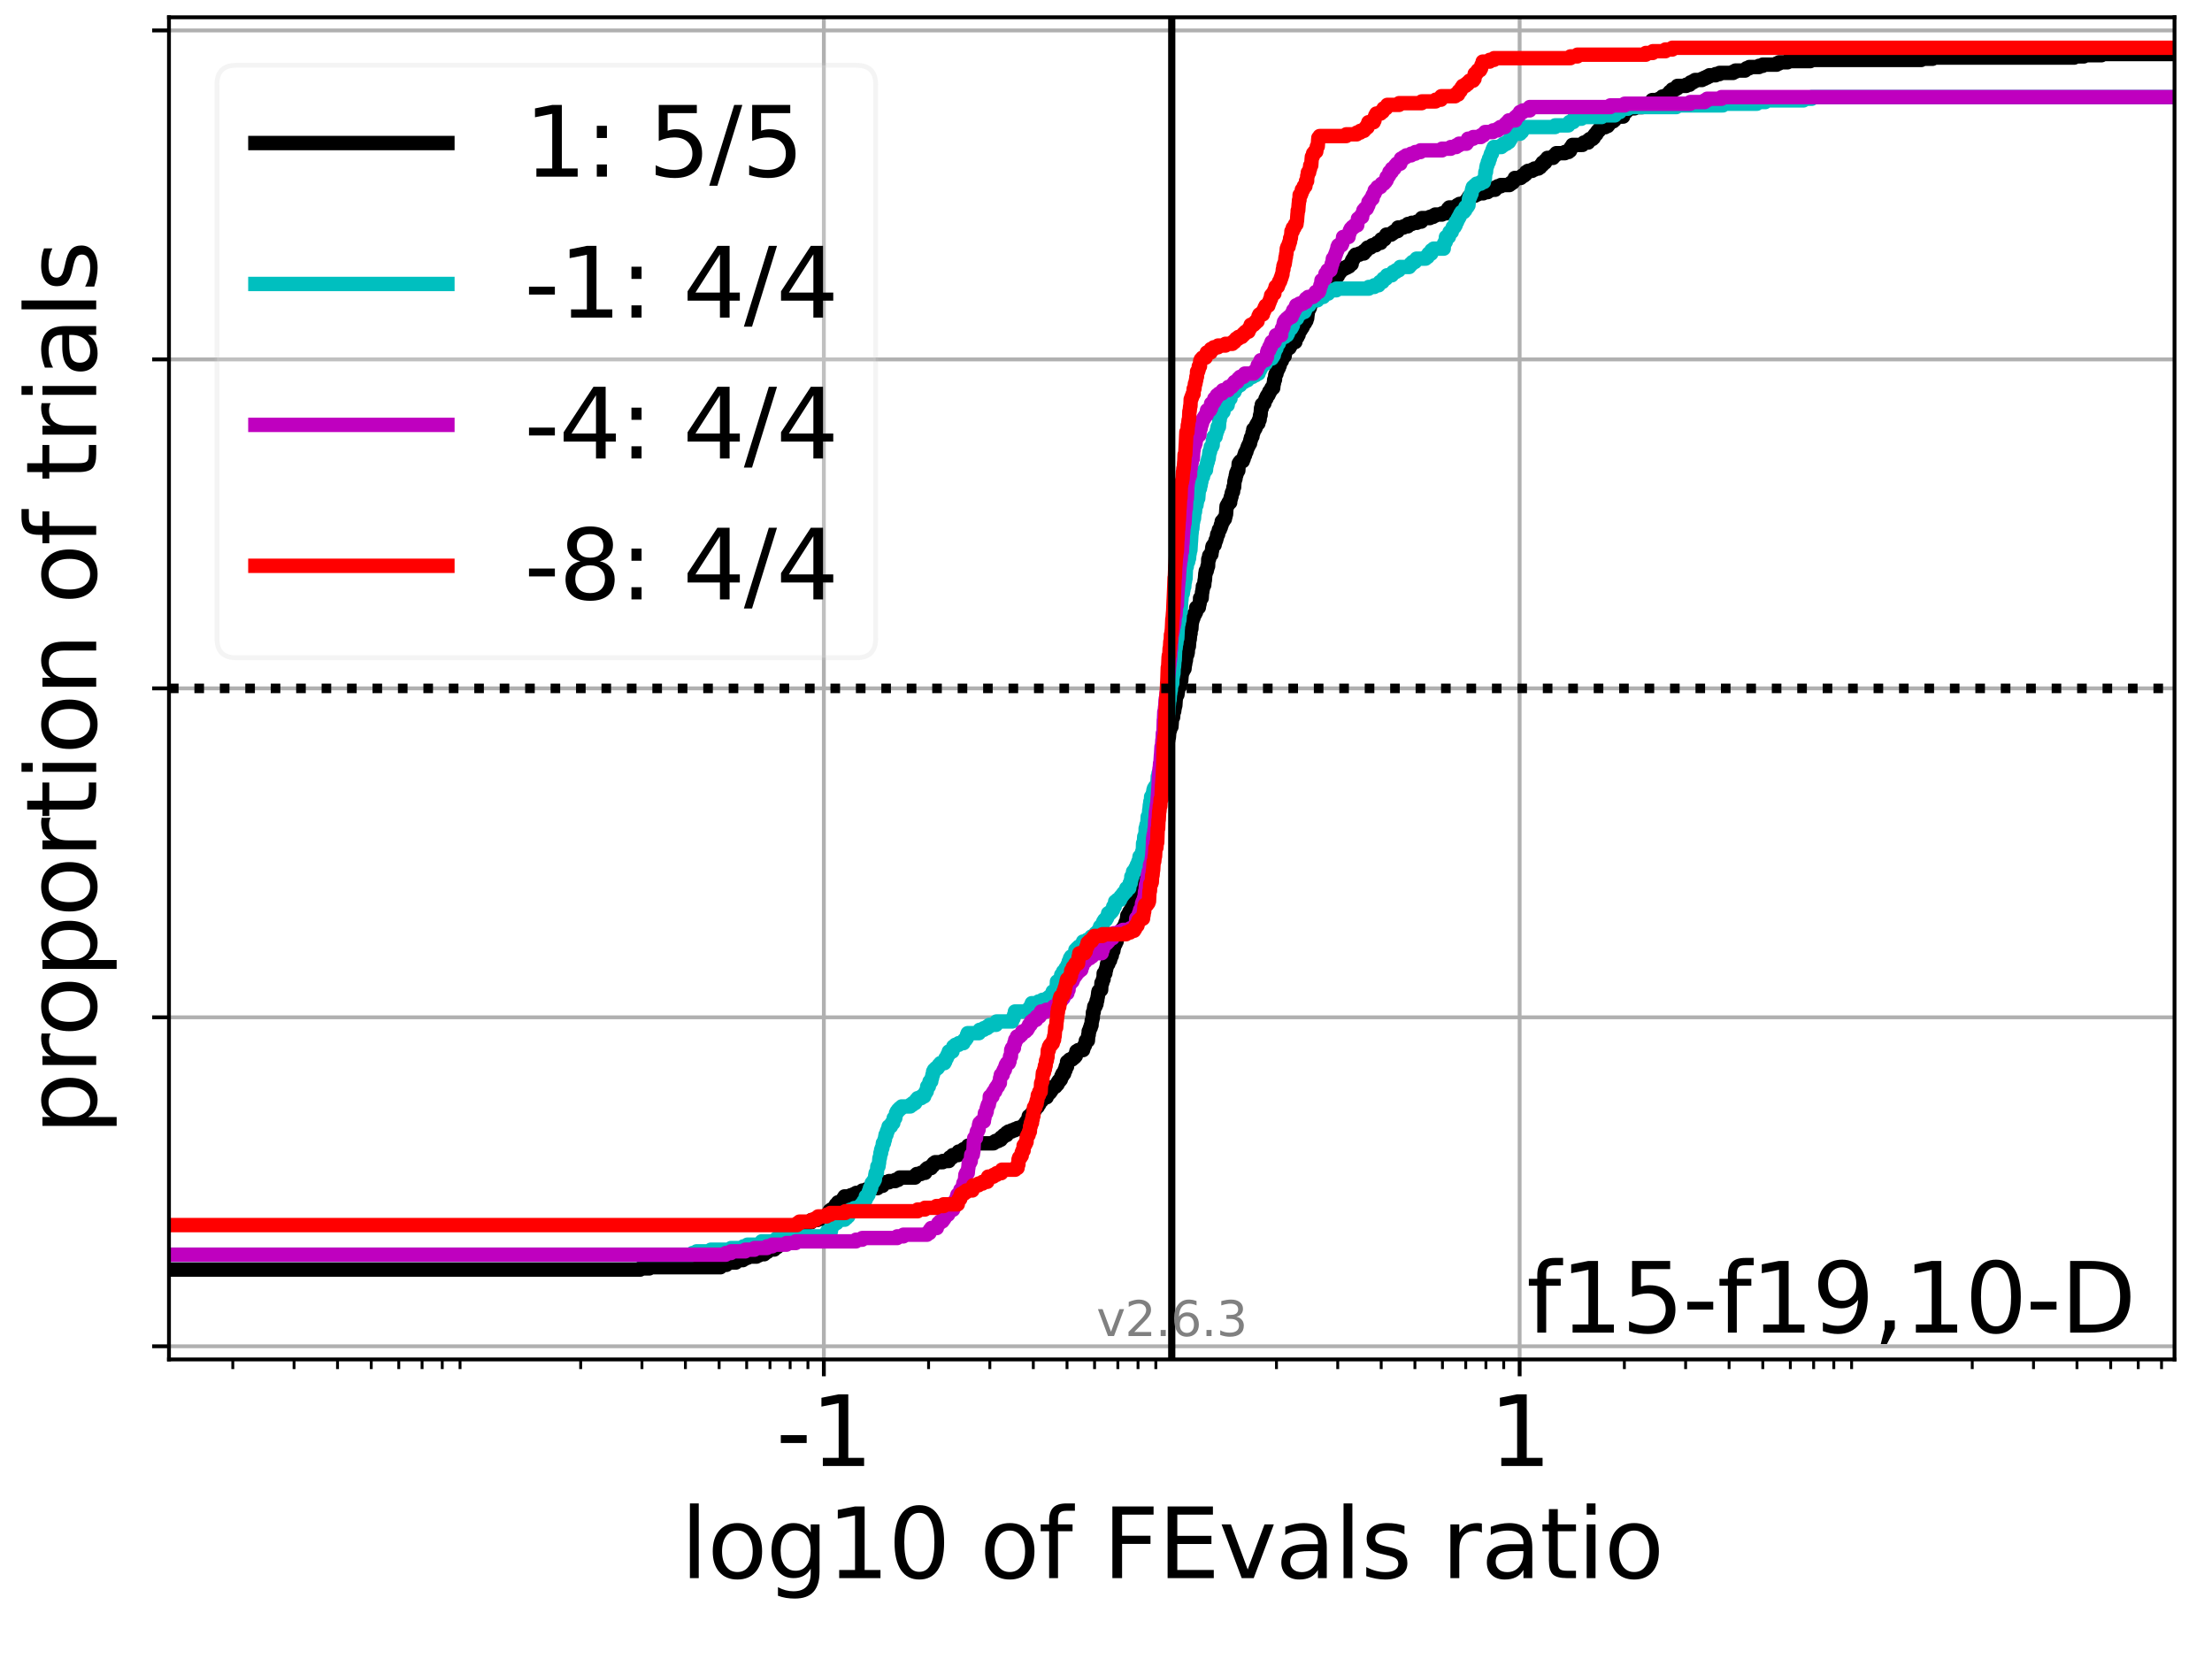 <?xml version="1.0" encoding="utf-8" standalone="no"?>
<!DOCTYPE svg PUBLIC "-//W3C//DTD SVG 1.1//EN"
  "http://www.w3.org/Graphics/SVG/1.1/DTD/svg11.dtd">
<svg height="345.6pt" version="1.1" viewBox="0 0 460.8 345.6" width="460.8pt" xmlns="http://www.w3.org/2000/svg" xmlns:xlink="http://www.w3.org/1999/xlink">
 <defs>
  <style type="text/css">*{stroke-linecap:butt;stroke-linejoin:round;}</style>
 </defs>
 <g id="figure_1">
  <g id="patch_1">
   <path d="M 0 345.6 
L 460.8 345.6 
L 460.8 0 
L 0 0 
z
" style="fill:#ffffff;"/>
  </g>
  <g id="axes_1">
   <g id="patch_2">
    <path d="M 35.2 283.2 
L 452.992 283.2 
L 452.992 3.6 
L 35.2 3.6 
z
" style="fill:#ffffff;"/>
   </g>
   <g id="matplotlib.axis_1">
    <g id="xtick_1">
     <g id="line2d_1">
      <path clip-path="url(#p52ba24d72c)" d="M 171.624 283.2 
L 171.624 3.6 
" style="fill:none;stroke:#b0b0b0;stroke-linecap:square;stroke-width:0.8;"/>
     </g>
     <g id="line2d_2">
      <defs>
       <path d="M 0 0 
L 0 3.5 
" id="m789699b190" style="stroke:#000000;stroke-width:0.8;"/>
      </defs>
      <g>
       <use style="stroke:#000000;stroke-width:0.8;" x="171.624" xlink:href="#m789699b190" y="283.2"/>
      </g>
     </g>
     <g id="text_1">
      <!-- -1 -->
      <g transform="translate(161.654 305.397)scale(0.2 -0.2)">
       <defs>
        <path d="M 313 2009 
L 1997 2009 
L 1997 1497 
L 313 1497 
L 313 2009 
z
" id="DejaVuSans-2d" transform="scale(0.016)"/>
        <path d="M 794 531 
L 1825 531 
L 1825 4091 
L 703 3866 
L 703 4441 
L 1819 4666 
L 2450 4666 
L 2450 531 
L 3481 531 
L 3481 0 
L 794 0 
L 794 531 
z
" id="DejaVuSans-31" transform="scale(0.016)"/>
       </defs>
       <use xlink:href="#DejaVuSans-2d"/>
       <use x="36.084" xlink:href="#DejaVuSans-31"/>
      </g>
     </g>
    </g>
    <g id="xtick_2">
     <g id="line2d_3">
      <path clip-path="url(#p52ba24d72c)" d="M 316.568 283.2 
L 316.568 3.6 
" style="fill:none;stroke:#b0b0b0;stroke-linecap:square;stroke-width:0.8;"/>
     </g>
     <g id="line2d_4">
      <g>
       <use style="stroke:#000000;stroke-width:0.8;" x="316.568" xlink:href="#m789699b190" y="283.2"/>
      </g>
     </g>
     <g id="text_2">
      <!-- 1 -->
      <g transform="translate(310.206 305.397)scale(0.2 -0.2)">
       <use xlink:href="#DejaVuSans-31"/>
      </g>
     </g>
    </g>
    <g id="xtick_3">
     <g id="line2d_5">
      <defs>
       <path d="M 0 0 
L 0 2 
" id="m524b747f3e" style="stroke:#000000;stroke-width:0.6;"/>
      </defs>
      <g>
       <use style="stroke:#000000;stroke-width:0.6;" x="48.496" xlink:href="#m524b747f3e" y="283.2"/>
      </g>
     </g>
    </g>
    <g id="xtick_4">
     <g id="line2d_6">
      <g>
       <use style="stroke:#000000;stroke-width:0.6;" x="61.258" xlink:href="#m524b747f3e" y="283.2"/>
      </g>
     </g>
    </g>
    <g id="xtick_5">
     <g id="line2d_7">
      <g>
       <use style="stroke:#000000;stroke-width:0.6;" x="70.312" xlink:href="#m524b747f3e" y="283.2"/>
      </g>
     </g>
    </g>
    <g id="xtick_6">
     <g id="line2d_8">
      <g>
       <use style="stroke:#000000;stroke-width:0.6;" x="77.336" xlink:href="#m524b747f3e" y="283.2"/>
      </g>
     </g>
    </g>
    <g id="xtick_7">
     <g id="line2d_9">
      <g>
       <use style="stroke:#000000;stroke-width:0.6;" x="83.074" xlink:href="#m524b747f3e" y="283.2"/>
      </g>
     </g>
    </g>
    <g id="xtick_8">
     <g id="line2d_10">
      <g>
       <use style="stroke:#000000;stroke-width:0.6;" x="87.926" xlink:href="#m524b747f3e" y="283.2"/>
      </g>
     </g>
    </g>
    <g id="xtick_9">
     <g id="line2d_11">
      <g>
       <use style="stroke:#000000;stroke-width:0.6;" x="92.129" xlink:href="#m524b747f3e" y="283.2"/>
      </g>
     </g>
    </g>
    <g id="xtick_10">
     <g id="line2d_12">
      <g>
       <use style="stroke:#000000;stroke-width:0.6;" x="95.836" xlink:href="#m524b747f3e" y="283.2"/>
      </g>
     </g>
    </g>
    <g id="xtick_11">
     <g id="line2d_13">
      <g>
       <use style="stroke:#000000;stroke-width:0.6;" x="120.968" xlink:href="#m524b747f3e" y="283.2"/>
      </g>
     </g>
    </g>
    <g id="xtick_12">
     <g id="line2d_14">
      <g>
       <use style="stroke:#000000;stroke-width:0.6;" x="133.73" xlink:href="#m524b747f3e" y="283.2"/>
      </g>
     </g>
    </g>
    <g id="xtick_13">
     <g id="line2d_15">
      <g>
       <use style="stroke:#000000;stroke-width:0.6;" x="142.784" xlink:href="#m524b747f3e" y="283.2"/>
      </g>
     </g>
    </g>
    <g id="xtick_14">
     <g id="line2d_16">
      <g>
       <use style="stroke:#000000;stroke-width:0.6;" x="149.808" xlink:href="#m524b747f3e" y="283.2"/>
      </g>
     </g>
    </g>
    <g id="xtick_15">
     <g id="line2d_17">
      <g>
       <use style="stroke:#000000;stroke-width:0.6;" x="155.546" xlink:href="#m524b747f3e" y="283.2"/>
      </g>
     </g>
    </g>
    <g id="xtick_16">
     <g id="line2d_18">
      <g>
       <use style="stroke:#000000;stroke-width:0.6;" x="160.398" xlink:href="#m524b747f3e" y="283.2"/>
      </g>
     </g>
    </g>
    <g id="xtick_17">
     <g id="line2d_19">
      <g>
       <use style="stroke:#000000;stroke-width:0.6;" x="164.601" xlink:href="#m524b747f3e" y="283.2"/>
      </g>
     </g>
    </g>
    <g id="xtick_18">
     <g id="line2d_20">
      <g>
       <use style="stroke:#000000;stroke-width:0.6;" x="168.308" xlink:href="#m524b747f3e" y="283.2"/>
      </g>
     </g>
    </g>
    <g id="xtick_19">
     <g id="line2d_21">
      <g>
       <use style="stroke:#000000;stroke-width:0.6;" x="193.44" xlink:href="#m524b747f3e" y="283.2"/>
      </g>
     </g>
    </g>
    <g id="xtick_20">
     <g id="line2d_22">
      <g>
       <use style="stroke:#000000;stroke-width:0.6;" x="206.202" xlink:href="#m524b747f3e" y="283.2"/>
      </g>
     </g>
    </g>
    <g id="xtick_21">
     <g id="line2d_23">
      <g>
       <use style="stroke:#000000;stroke-width:0.6;" x="215.256" xlink:href="#m524b747f3e" y="283.2"/>
      </g>
     </g>
    </g>
    <g id="xtick_22">
     <g id="line2d_24">
      <g>
       <use style="stroke:#000000;stroke-width:0.6;" x="222.28" xlink:href="#m524b747f3e" y="283.2"/>
      </g>
     </g>
    </g>
    <g id="xtick_23">
     <g id="line2d_25">
      <g>
       <use style="stroke:#000000;stroke-width:0.6;" x="228.018" xlink:href="#m524b747f3e" y="283.2"/>
      </g>
     </g>
    </g>
    <g id="xtick_24">
     <g id="line2d_26">
      <g>
       <use style="stroke:#000000;stroke-width:0.6;" x="232.87" xlink:href="#m524b747f3e" y="283.2"/>
      </g>
     </g>
    </g>
    <g id="xtick_25">
     <g id="line2d_27">
      <g>
       <use style="stroke:#000000;stroke-width:0.6;" x="237.073" xlink:href="#m524b747f3e" y="283.2"/>
      </g>
     </g>
    </g>
    <g id="xtick_26">
     <g id="line2d_28">
      <g>
       <use style="stroke:#000000;stroke-width:0.6;" x="240.78" xlink:href="#m524b747f3e" y="283.2"/>
      </g>
     </g>
    </g>
    <g id="xtick_27">
     <g id="line2d_29">
      <g>
       <use style="stroke:#000000;stroke-width:0.6;" x="265.912" xlink:href="#m524b747f3e" y="283.2"/>
      </g>
     </g>
    </g>
    <g id="xtick_28">
     <g id="line2d_30">
      <g>
       <use style="stroke:#000000;stroke-width:0.6;" x="278.674" xlink:href="#m524b747f3e" y="283.2"/>
      </g>
     </g>
    </g>
    <g id="xtick_29">
     <g id="line2d_31">
      <g>
       <use style="stroke:#000000;stroke-width:0.6;" x="287.728" xlink:href="#m524b747f3e" y="283.2"/>
      </g>
     </g>
    </g>
    <g id="xtick_30">
     <g id="line2d_32">
      <g>
       <use style="stroke:#000000;stroke-width:0.6;" x="294.752" xlink:href="#m524b747f3e" y="283.2"/>
      </g>
     </g>
    </g>
    <g id="xtick_31">
     <g id="line2d_33">
      <g>
       <use style="stroke:#000000;stroke-width:0.6;" x="300.49" xlink:href="#m524b747f3e" y="283.2"/>
      </g>
     </g>
    </g>
    <g id="xtick_32">
     <g id="line2d_34">
      <g>
       <use style="stroke:#000000;stroke-width:0.6;" x="305.342" xlink:href="#m524b747f3e" y="283.2"/>
      </g>
     </g>
    </g>
    <g id="xtick_33">
     <g id="line2d_35">
      <g>
       <use style="stroke:#000000;stroke-width:0.6;" x="309.545" xlink:href="#m524b747f3e" y="283.2"/>
      </g>
     </g>
    </g>
    <g id="xtick_34">
     <g id="line2d_36">
      <g>
       <use style="stroke:#000000;stroke-width:0.6;" x="313.252" xlink:href="#m524b747f3e" y="283.2"/>
      </g>
     </g>
    </g>
    <g id="xtick_35">
     <g id="line2d_37">
      <g>
       <use style="stroke:#000000;stroke-width:0.6;" x="338.384" xlink:href="#m524b747f3e" y="283.2"/>
      </g>
     </g>
    </g>
    <g id="xtick_36">
     <g id="line2d_38">
      <g>
       <use style="stroke:#000000;stroke-width:0.6;" x="351.146" xlink:href="#m524b747f3e" y="283.2"/>
      </g>
     </g>
    </g>
    <g id="xtick_37">
     <g id="line2d_39">
      <g>
       <use style="stroke:#000000;stroke-width:0.6;" x="360.201" xlink:href="#m524b747f3e" y="283.2"/>
      </g>
     </g>
    </g>
    <g id="xtick_38">
     <g id="line2d_40">
      <g>
       <use style="stroke:#000000;stroke-width:0.6;" x="367.224" xlink:href="#m524b747f3e" y="283.2"/>
      </g>
     </g>
    </g>
    <g id="xtick_39">
     <g id="line2d_41">
      <g>
       <use style="stroke:#000000;stroke-width:0.6;" x="372.962" xlink:href="#m524b747f3e" y="283.2"/>
      </g>
     </g>
    </g>
    <g id="xtick_40">
     <g id="line2d_42">
      <g>
       <use style="stroke:#000000;stroke-width:0.6;" x="377.814" xlink:href="#m524b747f3e" y="283.2"/>
      </g>
     </g>
    </g>
    <g id="xtick_41">
     <g id="line2d_43">
      <g>
       <use style="stroke:#000000;stroke-width:0.6;" x="382.017" xlink:href="#m524b747f3e" y="283.2"/>
      </g>
     </g>
    </g>
    <g id="xtick_42">
     <g id="line2d_44">
      <g>
       <use style="stroke:#000000;stroke-width:0.6;" x="385.724" xlink:href="#m524b747f3e" y="283.2"/>
      </g>
     </g>
    </g>
    <g id="xtick_43">
     <g id="line2d_45">
      <g>
       <use style="stroke:#000000;stroke-width:0.6;" x="410.856" xlink:href="#m524b747f3e" y="283.2"/>
      </g>
     </g>
    </g>
    <g id="xtick_44">
     <g id="line2d_46">
      <g>
       <use style="stroke:#000000;stroke-width:0.6;" x="423.618" xlink:href="#m524b747f3e" y="283.2"/>
      </g>
     </g>
    </g>
    <g id="xtick_45">
     <g id="line2d_47">
      <g>
       <use style="stroke:#000000;stroke-width:0.6;" x="432.673" xlink:href="#m524b747f3e" y="283.2"/>
      </g>
     </g>
    </g>
    <g id="xtick_46">
     <g id="line2d_48">
      <g>
       <use style="stroke:#000000;stroke-width:0.6;" x="439.696" xlink:href="#m524b747f3e" y="283.2"/>
      </g>
     </g>
    </g>
    <g id="xtick_47">
     <g id="line2d_49">
      <g>
       <use style="stroke:#000000;stroke-width:0.6;" x="445.434" xlink:href="#m524b747f3e" y="283.2"/>
      </g>
     </g>
    </g>
    <g id="xtick_48">
     <g id="line2d_50">
      <g>
       <use style="stroke:#000000;stroke-width:0.6;" x="450.286" xlink:href="#m524b747f3e" y="283.2"/>
      </g>
     </g>
    </g>
    <g id="text_3">
     <!-- log10 of FEvals ratio -->
     <g transform="translate(141.791 328.753)scale(0.2 -0.2)">
      <defs>
       <path d="M 603 4863 
L 1178 4863 
L 1178 0 
L 603 0 
L 603 4863 
z
" id="DejaVuSans-6c" transform="scale(0.016)"/>
       <path d="M 1959 3097 
Q 1497 3097 1228 2736 
Q 959 2375 959 1747 
Q 959 1119 1226 758 
Q 1494 397 1959 397 
Q 2419 397 2687 759 
Q 2956 1122 2956 1747 
Q 2956 2369 2687 2733 
Q 2419 3097 1959 3097 
z
M 1959 3584 
Q 2709 3584 3137 3096 
Q 3566 2609 3566 1747 
Q 3566 888 3137 398 
Q 2709 -91 1959 -91 
Q 1206 -91 779 398 
Q 353 888 353 1747 
Q 353 2609 779 3096 
Q 1206 3584 1959 3584 
z
" id="DejaVuSans-6f" transform="scale(0.016)"/>
       <path d="M 2906 1791 
Q 2906 2416 2648 2759 
Q 2391 3103 1925 3103 
Q 1463 3103 1205 2759 
Q 947 2416 947 1791 
Q 947 1169 1205 825 
Q 1463 481 1925 481 
Q 2391 481 2648 825 
Q 2906 1169 2906 1791 
z
M 3481 434 
Q 3481 -459 3084 -895 
Q 2688 -1331 1869 -1331 
Q 1566 -1331 1297 -1286 
Q 1028 -1241 775 -1147 
L 775 -588 
Q 1028 -725 1275 -790 
Q 1522 -856 1778 -856 
Q 2344 -856 2625 -561 
Q 2906 -266 2906 331 
L 2906 616 
Q 2728 306 2450 153 
Q 2172 0 1784 0 
Q 1141 0 747 490 
Q 353 981 353 1791 
Q 353 2603 747 3093 
Q 1141 3584 1784 3584 
Q 2172 3584 2450 3431 
Q 2728 3278 2906 2969 
L 2906 3500 
L 3481 3500 
L 3481 434 
z
" id="DejaVuSans-67" transform="scale(0.016)"/>
       <path d="M 2034 4250 
Q 1547 4250 1301 3770 
Q 1056 3291 1056 2328 
Q 1056 1369 1301 889 
Q 1547 409 2034 409 
Q 2525 409 2770 889 
Q 3016 1369 3016 2328 
Q 3016 3291 2770 3770 
Q 2525 4250 2034 4250 
z
M 2034 4750 
Q 2819 4750 3233 4129 
Q 3647 3509 3647 2328 
Q 3647 1150 3233 529 
Q 2819 -91 2034 -91 
Q 1250 -91 836 529 
Q 422 1150 422 2328 
Q 422 3509 836 4129 
Q 1250 4750 2034 4750 
z
" id="DejaVuSans-30" transform="scale(0.016)"/>
       <path id="DejaVuSans-20" transform="scale(0.016)"/>
       <path d="M 2375 4863 
L 2375 4384 
L 1825 4384 
Q 1516 4384 1395 4259 
Q 1275 4134 1275 3809 
L 1275 3500 
L 2222 3500 
L 2222 3053 
L 1275 3053 
L 1275 0 
L 697 0 
L 697 3053 
L 147 3053 
L 147 3500 
L 697 3500 
L 697 3744 
Q 697 4328 969 4595 
Q 1241 4863 1831 4863 
L 2375 4863 
z
" id="DejaVuSans-66" transform="scale(0.016)"/>
       <path d="M 628 4666 
L 3309 4666 
L 3309 4134 
L 1259 4134 
L 1259 2759 
L 3109 2759 
L 3109 2228 
L 1259 2228 
L 1259 0 
L 628 0 
L 628 4666 
z
" id="DejaVuSans-46" transform="scale(0.016)"/>
       <path d="M 628 4666 
L 3578 4666 
L 3578 4134 
L 1259 4134 
L 1259 2753 
L 3481 2753 
L 3481 2222 
L 1259 2222 
L 1259 531 
L 3634 531 
L 3634 0 
L 628 0 
L 628 4666 
z
" id="DejaVuSans-45" transform="scale(0.016)"/>
       <path d="M 191 3500 
L 800 3500 
L 1894 563 
L 2988 3500 
L 3597 3500 
L 2284 0 
L 1503 0 
L 191 3500 
z
" id="DejaVuSans-76" transform="scale(0.016)"/>
       <path d="M 2194 1759 
Q 1497 1759 1228 1600 
Q 959 1441 959 1056 
Q 959 750 1161 570 
Q 1363 391 1709 391 
Q 2188 391 2477 730 
Q 2766 1069 2766 1631 
L 2766 1759 
L 2194 1759 
z
M 3341 1997 
L 3341 0 
L 2766 0 
L 2766 531 
Q 2569 213 2275 61 
Q 1981 -91 1556 -91 
Q 1019 -91 701 211 
Q 384 513 384 1019 
Q 384 1609 779 1909 
Q 1175 2209 1959 2209 
L 2766 2209 
L 2766 2266 
Q 2766 2663 2505 2880 
Q 2244 3097 1772 3097 
Q 1472 3097 1187 3025 
Q 903 2953 641 2809 
L 641 3341 
Q 956 3463 1253 3523 
Q 1550 3584 1831 3584 
Q 2591 3584 2966 3190 
Q 3341 2797 3341 1997 
z
" id="DejaVuSans-61" transform="scale(0.016)"/>
       <path d="M 2834 3397 
L 2834 2853 
Q 2591 2978 2328 3040 
Q 2066 3103 1784 3103 
Q 1356 3103 1142 2972 
Q 928 2841 928 2578 
Q 928 2378 1081 2264 
Q 1234 2150 1697 2047 
L 1894 2003 
Q 2506 1872 2764 1633 
Q 3022 1394 3022 966 
Q 3022 478 2636 193 
Q 2250 -91 1575 -91 
Q 1294 -91 989 -36 
Q 684 19 347 128 
L 347 722 
Q 666 556 975 473 
Q 1284 391 1588 391 
Q 1994 391 2212 530 
Q 2431 669 2431 922 
Q 2431 1156 2273 1281 
Q 2116 1406 1581 1522 
L 1381 1569 
Q 847 1681 609 1914 
Q 372 2147 372 2553 
Q 372 3047 722 3315 
Q 1072 3584 1716 3584 
Q 2034 3584 2315 3537 
Q 2597 3491 2834 3397 
z
" id="DejaVuSans-73" transform="scale(0.016)"/>
       <path d="M 2631 2963 
Q 2534 3019 2420 3045 
Q 2306 3072 2169 3072 
Q 1681 3072 1420 2755 
Q 1159 2438 1159 1844 
L 1159 0 
L 581 0 
L 581 3500 
L 1159 3500 
L 1159 2956 
Q 1341 3275 1631 3429 
Q 1922 3584 2338 3584 
Q 2397 3584 2469 3576 
Q 2541 3569 2628 3553 
L 2631 2963 
z
" id="DejaVuSans-72" transform="scale(0.016)"/>
       <path d="M 1172 4494 
L 1172 3500 
L 2356 3500 
L 2356 3053 
L 1172 3053 
L 1172 1153 
Q 1172 725 1289 603 
Q 1406 481 1766 481 
L 2356 481 
L 2356 0 
L 1766 0 
Q 1100 0 847 248 
Q 594 497 594 1153 
L 594 3053 
L 172 3053 
L 172 3500 
L 594 3500 
L 594 4494 
L 1172 4494 
z
" id="DejaVuSans-74" transform="scale(0.016)"/>
       <path d="M 603 3500 
L 1178 3500 
L 1178 0 
L 603 0 
L 603 3500 
z
M 603 4863 
L 1178 4863 
L 1178 4134 
L 603 4134 
L 603 4863 
z
" id="DejaVuSans-69" transform="scale(0.016)"/>
      </defs>
      <use xlink:href="#DejaVuSans-6c"/>
      <use x="27.783" xlink:href="#DejaVuSans-6f"/>
      <use x="88.965" xlink:href="#DejaVuSans-67"/>
      <use x="152.441" xlink:href="#DejaVuSans-31"/>
      <use x="216.064" xlink:href="#DejaVuSans-30"/>
      <use x="279.688" xlink:href="#DejaVuSans-20"/>
      <use x="311.475" xlink:href="#DejaVuSans-6f"/>
      <use x="372.656" xlink:href="#DejaVuSans-66"/>
      <use x="407.861" xlink:href="#DejaVuSans-20"/>
      <use x="439.648" xlink:href="#DejaVuSans-46"/>
      <use x="497.168" xlink:href="#DejaVuSans-45"/>
      <use x="560.352" xlink:href="#DejaVuSans-76"/>
      <use x="619.531" xlink:href="#DejaVuSans-61"/>
      <use x="680.811" xlink:href="#DejaVuSans-6c"/>
      <use x="708.594" xlink:href="#DejaVuSans-73"/>
      <use x="760.693" xlink:href="#DejaVuSans-20"/>
      <use x="792.48" xlink:href="#DejaVuSans-72"/>
      <use x="833.594" xlink:href="#DejaVuSans-61"/>
      <use x="894.873" xlink:href="#DejaVuSans-74"/>
      <use x="934.082" xlink:href="#DejaVuSans-69"/>
      <use x="961.865" xlink:href="#DejaVuSans-6f"/>
     </g>
    </g>
   </g>
   <g id="matplotlib.axis_2">
    <g id="ytick_1">
     <g id="line2d_51">
      <path clip-path="url(#p52ba24d72c)" d="M 35.2 280.459 
L 452.992 280.459 
" style="fill:none;stroke:#b0b0b0;stroke-linecap:square;stroke-width:0.8;"/>
     </g>
     <g id="line2d_52">
      <defs>
       <path d="M 0 0 
L -3.5 0 
" id="m14cafe5a05" style="stroke:#000000;stroke-width:0.8;"/>
      </defs>
      <g>
       <use style="stroke:#000000;stroke-width:0.8;" x="35.2" xlink:href="#m14cafe5a05" y="280.459"/>
      </g>
     </g>
    </g>
    <g id="ytick_2">
     <g id="line2d_53">
      <path clip-path="url(#p52ba24d72c)" d="M 35.2 211.929 
L 452.992 211.929 
" style="fill:none;stroke:#b0b0b0;stroke-linecap:square;stroke-width:0.8;"/>
     </g>
     <g id="line2d_54">
      <g>
       <use style="stroke:#000000;stroke-width:0.8;" x="35.2" xlink:href="#m14cafe5a05" y="211.929"/>
      </g>
     </g>
    </g>
    <g id="ytick_3">
     <g id="line2d_55">
      <path clip-path="url(#p52ba24d72c)" d="M 35.2 143.4 
L 452.992 143.4 
" style="fill:none;stroke:#b0b0b0;stroke-linecap:square;stroke-width:0.8;"/>
     </g>
     <g id="line2d_56">
      <g>
       <use style="stroke:#000000;stroke-width:0.8;" x="35.2" xlink:href="#m14cafe5a05" y="143.4"/>
      </g>
     </g>
    </g>
    <g id="ytick_4">
     <g id="line2d_57">
      <path clip-path="url(#p52ba24d72c)" d="M 35.2 74.871 
L 452.992 74.871 
" style="fill:none;stroke:#b0b0b0;stroke-linecap:square;stroke-width:0.8;"/>
     </g>
     <g id="line2d_58">
      <g>
       <use style="stroke:#000000;stroke-width:0.8;" x="35.2" xlink:href="#m14cafe5a05" y="74.871"/>
      </g>
     </g>
    </g>
    <g id="ytick_5">
     <g id="line2d_59">
      <path clip-path="url(#p52ba24d72c)" d="M 35.2 6.341 
L 452.992 6.341 
" style="fill:none;stroke:#b0b0b0;stroke-linecap:square;stroke-width:0.8;"/>
     </g>
     <g id="line2d_60">
      <g>
       <use style="stroke:#000000;stroke-width:0.8;" x="35.2" xlink:href="#m14cafe5a05" y="6.341"/>
      </g>
     </g>
    </g>
    <g id="text_4">
     <!-- proportion of trials -->
     <g transform="translate(20.041 236.406)rotate(-90)scale(0.2 -0.2)">
      <defs>
       <path d="M 1159 525 
L 1159 -1331 
L 581 -1331 
L 581 3500 
L 1159 3500 
L 1159 2969 
Q 1341 3281 1617 3432 
Q 1894 3584 2278 3584 
Q 2916 3584 3314 3078 
Q 3713 2572 3713 1747 
Q 3713 922 3314 415 
Q 2916 -91 2278 -91 
Q 1894 -91 1617 61 
Q 1341 213 1159 525 
z
M 3116 1747 
Q 3116 2381 2855 2742 
Q 2594 3103 2138 3103 
Q 1681 3103 1420 2742 
Q 1159 2381 1159 1747 
Q 1159 1113 1420 752 
Q 1681 391 2138 391 
Q 2594 391 2855 752 
Q 3116 1113 3116 1747 
z
" id="DejaVuSans-70" transform="scale(0.016)"/>
       <path d="M 3513 2113 
L 3513 0 
L 2938 0 
L 2938 2094 
Q 2938 2591 2744 2837 
Q 2550 3084 2163 3084 
Q 1697 3084 1428 2787 
Q 1159 2491 1159 1978 
L 1159 0 
L 581 0 
L 581 3500 
L 1159 3500 
L 1159 2956 
Q 1366 3272 1645 3428 
Q 1925 3584 2291 3584 
Q 2894 3584 3203 3211 
Q 3513 2838 3513 2113 
z
" id="DejaVuSans-6e" transform="scale(0.016)"/>
      </defs>
      <use xlink:href="#DejaVuSans-70"/>
      <use x="63.477" xlink:href="#DejaVuSans-72"/>
      <use x="102.34" xlink:href="#DejaVuSans-6f"/>
      <use x="163.521" xlink:href="#DejaVuSans-70"/>
      <use x="226.998" xlink:href="#DejaVuSans-6f"/>
      <use x="288.18" xlink:href="#DejaVuSans-72"/>
      <use x="329.293" xlink:href="#DejaVuSans-74"/>
      <use x="368.502" xlink:href="#DejaVuSans-69"/>
      <use x="396.285" xlink:href="#DejaVuSans-6f"/>
      <use x="457.467" xlink:href="#DejaVuSans-6e"/>
      <use x="520.846" xlink:href="#DejaVuSans-20"/>
      <use x="552.633" xlink:href="#DejaVuSans-6f"/>
      <use x="613.814" xlink:href="#DejaVuSans-66"/>
      <use x="649.02" xlink:href="#DejaVuSans-20"/>
      <use x="680.807" xlink:href="#DejaVuSans-74"/>
      <use x="720.016" xlink:href="#DejaVuSans-72"/>
      <use x="761.129" xlink:href="#DejaVuSans-69"/>
      <use x="788.912" xlink:href="#DejaVuSans-61"/>
      <use x="850.191" xlink:href="#DejaVuSans-6c"/>
      <use x="877.975" xlink:href="#DejaVuSans-73"/>
     </g>
    </g>
   </g>
   <g id="line2d_61">
    <path clip-path="url(#p52ba24d72c)" d="M 35.2 264.479 
L 133.354 264.479 
L 133.354 264.233 
L 135.254 264.233 
L 135.254 263.987 
L 150.082 263.987 
L 150.167 263.495 
L 151.318 263.495 
L 151.318 263.25 
L 151.508 263.25 
L 151.508 263.004 
L 153.305 263.004 
L 153.352 262.512 
L 154.741 262.512 
L 154.741 262.266 
L 155.149 262.266 
L 155.149 262.02 
L 155.739 262.02 
L 155.739 261.775 
L 157.584 261.775 
L 157.584 261.529 
L 158.094 261.529 
L 158.094 261.283 
L 159.196 261.283 
L 159.196 261.037 
L 159.493 261.037 
L 159.493 260.791 
L 159.891 260.791 
L 159.891 260.545 
L 160.168 260.545 
L 160.168 260.299 
L 161.29 260.299 
L 161.29 260.054 
L 161.432 260.054 
L 161.432 259.808 
L 161.923 259.808 
L 161.923 259.562 
L 162.203 259.562 
L 162.203 259.316 
L 162.326 259.316 
L 162.326 259.07 
L 163.23 259.07 
L 163.23 258.824 
L 163.721 258.824 
L 163.725 258.333 
L 163.997 258.333 
L 163.997 258.087 
L 164.466 258.087 
L 164.551 257.595 
L 164.719 257.595 
L 164.719 257.349 
L 165.664 257.349 
L 165.702 256.612 
L 165.781 256.612 
L 165.794 256.12 
L 166.155 256.12 
L 166.155 255.874 
L 166.516 255.874 
L 166.516 255.628 
L 166.933 255.628 
L 166.933 255.383 
L 167.798 255.383 
L 167.882 254.891 
L 168.229 254.891 
L 168.229 254.645 
L 168.95 254.645 
L 169.033 254.153 
L 170.263 254.153 
L 170.263 253.908 
L 171.365 253.908 
L 171.365 253.662 
L 171.812 253.662 
L 171.812 253.416 
L 172.061 253.416 
L 172.061 253.17 
L 172.72 253.17 
L 172.804 252.432 
L 172.843 252.432 
L 172.843 252.187 
L 173.163 252.187 
L 173.163 251.941 
L 173.712 251.941 
L 173.712 251.695 
L 173.956 251.695 
L 173.994 251.203 
L 174.128 251.203 
L 174.128 250.957 
L 174.495 250.957 
L 174.552 250.466 
L 175.163 250.466 
L 175.163 250.22 
L 175.423 250.22 
L 175.423 249.974 
L 175.597 249.974 
L 175.597 249.728 
L 175.783 249.728 
L 175.783 249.482 
L 175.925 249.482 
L 175.925 249.236 
L 177.221 249.236 
L 177.221 248.991 
L 177.883 248.991 
L 177.883 248.745 
L 178.359 248.745 
L 178.359 248.499 
L 179.634 248.499 
L 179.655 248.007 
L 180.479 248.007 
L 180.479 247.761 
L 181.431 247.761 
L 181.431 247.516 
L 182.806 247.516 
L 182.845 247.024 
L 183.865 247.024 
L 183.966 246.532 
L 184.05 246.532 
L 184.05 246.286 
L 185.201 246.286 
L 185.201 246.04 
L 186.514 246.04 
L 186.514 245.795 
L 187.102 245.795 
L 187.102 245.549 
L 187.401 245.549 
L 187.401 245.303 
L 190.614 245.303 
L 190.698 244.811 
L 190.974 244.811 
L 190.974 244.565 
L 191.849 244.565 
L 191.849 244.32 
L 192.728 244.32 
L 192.813 243.828 
L 192.92 243.828 
L 192.92 243.582 
L 193.199 243.582 
L 193.199 243.336 
L 193.964 243.336 
L 194.051 242.844 
L 194.405 242.844 
L 194.477 242.353 
L 194.82 242.353 
L 194.82 242.107 
L 196.377 242.107 
L 196.377 241.861 
L 197.653 241.861 
L 197.653 241.615 
L 197.786 241.615 
L 197.851 241.124 
L 198.385 241.124 
L 198.469 240.632 
L 199.568 240.632 
L 199.621 240.14 
L 199.686 240.14 
L 199.686 239.894 
L 200.66 239.894 
L 200.7 239.403 
L 201.541 239.403 
L 201.541 238.911 
L 201.674 238.911 
L 201.674 238.665 
L 202.814 238.665 
L 202.814 238.419 
L 203.312 238.419 
L 203.312 238.173 
L 206.968 238.173 
L 206.968 237.928 
L 207.373 237.928 
L 207.373 237.682 
L 207.973 237.682 
L 207.973 237.436 
L 208.471 237.436 
L 208.544 236.944 
L 208.919 236.944 
L 208.919 236.698 
L 209.125 236.698 
L 209.125 236.452 
L 209.717 236.452 
L 209.717 235.961 
L 210.089 235.961 
L 210.089 235.715 
L 210.753 235.715 
L 210.753 235.469 
L 211.388 235.469 
L 211.388 235.223 
L 211.989 235.223 
L 211.989 234.977 
L 212.834 234.977 
L 212.834 234.732 
L 213.102 234.732 
L 213.102 234.486 
L 213.423 234.486 
L 213.423 234.24 
L 213.621 234.24 
L 213.721 233.748 
L 214.071 233.748 
L 214.071 233.257 
L 214.237 233.257 
L 214.306 232.519 
L 214.766 232.519 
L 214.865 232.027 
L 215.011 232.027 
L 215.011 231.781 
L 215.29 231.781 
L 215.29 231.536 
L 215.454 231.536 
L 215.454 231.29 
L 215.595 231.29 
L 215.595 231.044 
L 215.752 231.044 
L 215.752 230.798 
L 215.864 230.798 
L 215.864 230.552 
L 216.183 230.552 
L 216.249 230.061 
L 216.481 230.061 
L 216.568 229.569 
L 216.666 229.569 
L 216.666 229.323 
L 217.001 229.323 
L 217.001 229.077 
L 217.19 229.077 
L 217.19 228.831 
L 217.343 228.831 
L 217.343 228.585 
L 218.035 228.585 
L 218.093 228.094 
L 218.192 228.094 
L 218.192 227.848 
L 218.511 227.848 
L 218.511 227.602 
L 218.761 227.602 
L 218.761 227.356 
L 218.936 227.356 
L 218.936 227.11 
L 219.096 227.11 
L 219.173 226.619 
L 219.442 226.619 
L 219.442 226.373 
L 219.879 226.373 
L 219.879 226.127 
L 220.092 226.127 
L 220.092 225.881 
L 220.318 225.881 
L 220.372 225.389 
L 220.536 225.389 
L 220.536 225.144 
L 220.802 225.144 
L 220.802 224.898 
L 220.996 224.898 
L 221.107 224.16 
L 221.34 224.16 
L 221.34 223.669 
L 221.68 223.669 
L 221.768 222.931 
L 221.964 222.931 
L 222.013 222.193 
L 222.28 222.193 
L 222.28 221.21 
L 222.584 221.21 
L 222.584 220.964 
L 222.835 220.964 
L 222.835 220.718 
L 223.326 220.718 
L 223.326 220.473 
L 223.627 220.473 
L 223.627 220.227 
L 223.913 220.227 
L 223.913 219.981 
L 224.114 219.981 
L 224.171 219.243 
L 224.234 219.243 
L 224.234 218.997 
L 224.621 218.997 
L 224.621 218.752 
L 225.622 218.752 
L 225.728 218.26 
L 225.78 218.26 
L 225.889 217.768 
L 226.02 217.768 
L 226.116 217.277 
L 226.173 217.277 
L 226.203 216.785 
L 226.628 216.785 
L 226.704 215.556 
L 226.797 215.556 
L 226.797 214.818 
L 226.932 214.818 
L 227.003 214.326 
L 227.082 214.326 
L 227.082 214.081 
L 227.216 214.081 
L 227.241 213.589 
L 227.385 213.589 
L 227.43 212.605 
L 227.515 212.605 
L 227.566 212.114 
L 227.639 212.114 
L 227.683 210.885 
L 227.822 210.885 
L 227.92 209.901 
L 227.959 209.901 
L 227.959 209.655 
L 228.21 209.655 
L 228.21 209.164 
L 228.414 209.164 
L 228.45 208.426 
L 228.566 208.426 
L 228.649 207.689 
L 228.688 207.689 
L 228.791 206.705 
L 228.866 206.705 
L 228.866 206.459 
L 229.149 206.459 
L 229.149 206.214 
L 229.383 206.214 
L 229.459 204.738 
L 229.633 204.738 
L 229.73 204.247 
L 229.762 204.247 
L 229.762 204.001 
L 229.892 204.001 
L 229.92 202.772 
L 230.265 202.772 
L 230.322 202.034 
L 230.41 202.034 
L 230.474 201.542 
L 230.524 201.542 
L 230.622 200.805 
L 230.888 200.805 
L 230.952 200.313 
L 231.042 200.313 
L 231.042 200.067 
L 231.244 200.067 
L 231.245 199.576 
L 231.385 199.576 
L 231.475 199.084 
L 231.607 199.084 
L 231.664 198.346 
L 231.764 198.346 
L 231.764 198.101 
L 231.928 198.101 
L 232.019 197.363 
L 232.079 197.363 
L 232.182 196.871 
L 232.204 196.871 
L 232.204 196.626 
L 232.393 196.626 
L 232.429 196.134 
L 232.615 196.134 
L 232.712 194.905 
L 233.088 194.905 
L 233.088 194.659 
L 233.231 194.659 
L 233.231 194.413 
L 233.451 194.413 
L 233.451 194.167 
L 233.694 194.167 
L 233.694 193.921 
L 233.823 193.921 
L 233.823 193.43 
L 234.146 193.43 
L 234.146 193.184 
L 234.271 193.184 
L 234.283 192.692 
L 234.47 192.692 
L 234.471 192.2 
L 234.716 192.2 
L 234.769 191.217 
L 234.835 191.217 
L 234.84 190.725 
L 235.004 190.725 
L 235.004 190.479 
L 235.152 190.479 
L 235.239 189.988 
L 235.49 189.988 
L 235.555 189.496 
L 235.725 189.496 
L 235.793 189.004 
L 235.93 189.004 
L 236.041 188.267 
L 236.106 188.267 
L 236.153 186.792 
L 236.286 186.792 
L 236.348 186.054 
L 236.442 186.054 
L 236.551 185.071 
L 236.677 185.071 
L 236.682 184.333 
L 236.79 184.333 
L 236.79 184.087 
L 236.942 184.087 
L 237.009 183.104 
L 237.073 183.104 
L 237.114 182.612 
L 237.198 182.612 
L 237.27 181.875 
L 237.453 181.875 
L 237.561 180.891 
L 237.568 180.891 
L 237.579 180.4 
L 237.709 180.4 
L 237.709 180.154 
L 237.83 180.154 
L 237.905 178.925 
L 237.949 178.925 
L 237.999 178.187 
L 238.134 178.187 
L 238.193 176.958 
L 238.291 176.958 
L 238.349 176.466 
L 238.49 176.466 
L 238.49 176.22 
L 238.869 176.22 
L 238.937 175.729 
L 238.981 175.729 
L 238.981 175.483 
L 239.104 175.483 
L 239.213 173.762 
L 239.229 173.762 
L 239.244 173.27 
L 239.354 173.27 
L 239.451 172.779 
L 239.579 172.779 
L 239.686 170.566 
L 239.74 170.566 
L 239.844 169.828 
L 239.851 169.828 
L 239.851 169.091 
L 239.981 169.091 
L 240.048 167.862 
L 240.164 167.862 
L 240.189 167.37 
L 240.335 167.37 
L 240.335 167.124 
L 240.469 167.124 
L 240.483 166.632 
L 240.607 166.632 
L 240.654 165.895 
L 240.753 165.895 
L 240.857 165.403 
L 241.035 165.403 
L 241.143 163.682 
L 241.168 163.682 
L 241.243 162.945 
L 241.45 162.945 
L 241.531 162.453 
L 241.601 162.453 
L 241.704 161.224 
L 241.776 161.224 
L 241.824 159.503 
L 241.95 159.503 
L 242.022 158.765 
L 242.137 158.765 
L 242.137 158.519 
L 242.256 158.519 
L 242.285 158.028 
L 242.379 158.028 
L 242.455 157.29 
L 242.55 157.29 
L 242.551 156.799 
L 242.719 156.799 
L 242.811 156.061 
L 242.877 156.061 
L 242.93 155.078 
L 243.04 155.078 
L 243.13 154.34 
L 243.338 154.34 
L 243.426 153.603 
L 243.496 153.603 
L 243.595 152.373 
L 243.614 152.373 
L 243.614 152.128 
L 243.733 152.128 
L 243.78 151.39 
L 244.033 151.39 
L 244.139 149.915 
L 244.146 149.915 
L 244.195 149.423 
L 244.375 149.423 
L 244.455 148.194 
L 244.602 148.194 
L 244.686 147.456 
L 244.719 147.456 
L 244.818 146.965 
L 244.842 146.965 
L 244.937 145.49 
L 244.98 145.49 
L 244.984 144.998 
L 245.116 144.998 
L 245.116 144.752 
L 245.272 144.752 
L 245.377 144.015 
L 245.394 144.015 
L 245.495 143.031 
L 245.78 143.031 
L 245.837 142.294 
L 245.943 142.294 
L 245.966 141.802 
L 246.069 141.802 
L 246.161 140.573 
L 246.195 140.573 
L 246.28 140.081 
L 246.334 140.081 
L 246.334 139.835 
L 246.473 139.835 
L 246.503 139.344 
L 246.748 139.344 
L 246.851 138.36 
L 246.893 138.36 
L 246.976 137.623 
L 247.041 137.623 
L 247.122 136.639 
L 247.199 136.639 
L 247.199 136.393 
L 247.321 136.393 
L 247.432 135.902 
L 247.434 135.902 
L 247.487 134.672 
L 247.656 134.672 
L 247.766 133.197 
L 247.84 133.197 
L 247.944 131.968 
L 248.019 131.968 
L 248.035 130.985 
L 248.187 130.985 
L 248.26 129.756 
L 248.299 129.756 
L 248.356 129.264 
L 248.423 129.264 
L 248.521 128.772 
L 248.603 128.772 
L 248.675 128.035 
L 248.904 128.035 
L 248.904 127.789 
L 249.032 127.789 
L 249.032 127.543 
L 249.153 127.543 
L 249.201 126.56 
L 249.736 126.56 
L 249.834 125.822 
L 249.883 125.822 
L 249.988 125.085 
L 249.999 125.085 
L 249.999 124.593 
L 250.331 124.593 
L 250.406 123.364 
L 250.451 123.364 
L 250.539 122.626 
L 250.582 122.626 
L 250.582 122.134 
L 250.721 122.134 
L 250.721 121.889 
L 250.861 121.889 
L 250.935 120.905 
L 250.991 120.905 
L 251.101 119.43 
L 251.185 119.43 
L 251.188 118.938 
L 251.382 118.938 
L 251.464 118.447 
L 251.502 118.447 
L 251.536 117.955 
L 251.665 117.955 
L 251.709 116.48 
L 251.87 116.48 
L 251.901 115.742 
L 252.096 115.742 
L 252.096 115.497 
L 252.354 115.497 
L 252.439 114.759 
L 252.481 114.759 
L 252.539 114.021 
L 252.603 114.021 
L 252.603 113.776 
L 252.771 113.776 
L 252.771 113.53 
L 253.026 113.53 
L 253.112 113.038 
L 253.151 113.038 
L 253.225 112.546 
L 253.342 112.546 
L 253.446 112.055 
L 253.48 112.055 
L 253.565 111.317 
L 253.757 111.317 
L 253.864 110.58 
L 253.923 110.58 
L 253.923 110.334 
L 254.128 110.334 
L 254.227 109.842 
L 254.327 109.842 
L 254.328 109.35 
L 254.49 109.35 
L 254.515 108.613 
L 254.835 108.613 
L 254.909 108.121 
L 255.159 108.121 
L 255.247 107.629 
L 255.28 107.629 
L 255.38 107.138 
L 255.405 107.138 
L 255.501 105.663 
L 255.522 105.663 
L 255.522 105.417 
L 255.65 105.417 
L 255.65 105.171 
L 255.847 105.171 
L 255.916 104.679 
L 256.265 104.679 
L 256.287 103.942 
L 256.398 103.942 
L 256.415 103.45 
L 256.542 103.45 
L 256.597 102.713 
L 256.692 102.713 
L 256.692 102.467 
L 256.858 102.467 
L 256.95 101.483 
L 257.09 101.483 
L 257.162 100.254 
L 257.213 100.254 
L 257.275 99.762 
L 257.367 99.762 
L 257.439 99.025 
L 257.532 99.025 
L 257.541 98.533 
L 257.699 98.533 
L 257.749 98.042 
L 257.96 98.042 
L 258.046 96.566 
L 258.186 96.566 
L 258.186 96.321 
L 258.385 96.321 
L 258.385 96.075 
L 258.889 96.075 
L 258.938 95.583 
L 259.086 95.583 
L 259.139 95.091 
L 259.214 95.091 
L 259.214 94.846 
L 259.364 94.846 
L 259.37 94.354 
L 259.506 94.354 
L 259.506 94.108 
L 259.647 94.108 
L 259.733 93.616 
L 259.794 93.616 
L 259.899 93.125 
L 260.001 93.125 
L 260.001 92.879 
L 260.13 92.879 
L 260.13 92.633 
L 260.243 92.633 
L 260.243 92.387 
L 260.404 92.387 
L 260.462 91.65 
L 260.591 91.65 
L 260.595 91.158 
L 260.753 91.158 
L 260.753 90.912 
L 260.905 90.912 
L 260.92 90.174 
L 261.085 90.174 
L 261.085 89.437 
L 261.425 89.437 
L 261.425 89.191 
L 261.556 89.191 
L 261.628 88.699 
L 261.757 88.699 
L 261.757 88.454 
L 261.89 88.454 
L 261.89 88.208 
L 262.142 88.208 
L 262.186 87.716 
L 262.267 87.716 
L 262.267 87.47 
L 262.397 87.47 
L 262.496 86.487 
L 262.596 86.487 
L 262.698 85.012 
L 262.867 85.012 
L 262.867 84.274 
L 263.127 84.274 
L 263.127 84.028 
L 263.392 84.028 
L 263.497 83.537 
L 263.536 83.537 
L 263.645 83.045 
L 263.822 83.045 
L 263.881 82.553 
L 264.035 82.553 
L 264.035 82.307 
L 264.241 82.307 
L 264.241 82.062 
L 264.357 82.062 
L 264.411 81.57 
L 264.61 81.57 
L 264.61 81.324 
L 264.771 81.324 
L 264.87 80.832 
L 265.227 80.832 
L 265.329 79.849 
L 265.389 79.849 
L 265.438 79.111 
L 265.598 79.111 
L 265.657 78.128 
L 265.737 78.128 
L 265.737 77.882 
L 265.912 77.882 
L 266.008 77.145 
L 266.154 77.145 
L 266.22 76.653 
L 266.4 76.653 
L 266.425 76.161 
L 266.589 76.161 
L 266.641 75.424 
L 266.704 75.424 
L 266.704 75.178 
L 267.036 75.178 
L 267.111 74.686 
L 267.181 74.686 
L 267.181 74.195 
L 267.618 74.195 
L 267.708 73.457 
L 267.756 73.457 
L 267.856 72.719 
L 268.268 72.719 
L 268.268 72.474 
L 268.627 72.474 
L 268.711 71.982 
L 268.912 71.982 
L 268.954 71.49 
L 269.137 71.49 
L 269.137 71.244 
L 269.843 71.244 
L 269.898 70.261 
L 270.267 70.261 
L 270.294 69.769 
L 270.52 69.769 
L 270.559 69.032 
L 270.71 69.032 
L 270.71 68.786 
L 270.97 68.786 
L 271.006 68.294 
L 271.281 68.294 
L 271.281 68.048 
L 271.42 68.048 
L 271.512 67.557 
L 271.625 67.557 
L 271.625 67.311 
L 271.862 67.311 
L 271.88 66.819 
L 272.139 66.819 
L 272.228 66.327 
L 272.3 66.327 
L 272.408 65.344 
L 272.428 65.344 
L 272.454 64.361 
L 272.752 64.361 
L 272.752 64.115 
L 272.866 64.115 
L 272.909 63.377 
L 273.12 63.377 
L 273.214 62.886 
L 273.534 62.886 
L 273.535 62.394 
L 273.925 62.394 
L 273.925 62.148 
L 274.042 62.148 
L 274.1 61.411 
L 274.808 61.411 
L 274.808 61.165 
L 275.396 61.165 
L 275.396 60.673 
L 275.744 60.673 
L 275.811 59.935 
L 276.091 59.935 
L 276.091 59.69 
L 276.706 59.69 
L 276.715 59.198 
L 276.907 59.198 
L 276.907 58.952 
L 277.163 58.952 
L 277.163 58.706 
L 277.675 58.706 
L 277.675 58.46 
L 277.843 58.46 
L 277.843 57.723 
L 278.065 57.723 
L 278.065 57.477 
L 278.712 57.477 
L 278.777 56.985 
L 278.864 56.985 
L 278.864 56.739 
L 279.191 56.739 
L 279.191 56.494 
L 279.36 56.494 
L 279.36 56.248 
L 279.632 56.248 
L 279.632 56.002 
L 280.08 56.002 
L 280.08 55.756 
L 280.591 55.756 
L 280.591 55.51 
L 281.043 55.51 
L 281.043 55.264 
L 281.237 55.264 
L 281.237 55.019 
L 281.577 55.019 
L 281.632 54.281 
L 281.766 54.281 
L 281.766 54.035 
L 281.93 54.035 
L 281.93 53.789 
L 282.088 53.789 
L 282.179 53.298 
L 282.385 53.298 
L 282.385 53.052 
L 283.193 53.052 
L 283.193 52.806 
L 284.107 52.806 
L 284.107 52.314 
L 284.547 52.314 
L 284.547 52.068 
L 284.675 52.068 
L 284.675 51.823 
L 284.894 51.823 
L 284.894 51.577 
L 285.512 51.577 
L 285.512 51.331 
L 285.852 51.331 
L 285.852 51.085 
L 286.602 51.085 
L 286.602 50.839 
L 286.851 50.839 
L 286.851 50.593 
L 287.626 50.593 
L 287.728 49.856 
L 288.414 49.856 
L 288.465 49.364 
L 288.714 49.364 
L 288.796 48.872 
L 289.819 48.872 
L 289.819 48.627 
L 290.167 48.627 
L 290.167 48.381 
L 290.529 48.381 
L 290.529 48.135 
L 291.168 48.135 
L 291.244 47.397 
L 292.381 47.397 
L 292.381 47.152 
L 293.257 47.152 
L 293.283 46.66 
L 294.098 46.66 
L 294.098 46.414 
L 295.17 46.414 
L 295.17 46.168 
L 296.07 46.168 
L 296.07 45.676 
L 296.185 45.676 
L 296.185 45.431 
L 297.842 45.431 
L 297.842 45.185 
L 298.53 45.185 
L 298.53 44.939 
L 298.978 44.939 
L 298.978 44.693 
L 300.395 44.693 
L 300.395 44.447 
L 301.242 44.447 
L 301.335 43.956 
L 301.663 43.956 
L 301.674 43.464 
L 301.903 43.464 
L 301.903 43.218 
L 303.448 43.218 
L 303.448 42.972 
L 303.599 42.972 
L 303.599 42.726 
L 304.032 42.726 
L 304.032 42.48 
L 304.883 42.48 
L 304.883 42.235 
L 305.282 42.235 
L 305.282 41.989 
L 305.494 41.989 
L 305.494 41.743 
L 305.667 41.743 
L 305.667 41.497 
L 305.918 41.497 
L 305.983 41.005 
L 306.638 41.005 
L 306.638 40.76 
L 307.279 40.76 
L 307.279 40.514 
L 307.769 40.514 
L 307.769 40.268 
L 308.995 40.268 
L 308.995 40.022 
L 309.903 40.022 
L 309.903 39.776 
L 310.296 39.776 
L 310.296 39.53 
L 311.461 39.53 
L 311.525 39.039 
L 312.014 39.039 
L 312.014 38.793 
L 312.654 38.793 
L 312.654 38.547 
L 314.436 38.547 
L 314.436 38.301 
L 314.77 38.301 
L 314.77 38.055 
L 315.148 38.055 
L 315.148 37.809 
L 315.331 37.809 
L 315.331 37.564 
L 315.554 37.564 
L 315.562 37.072 
L 316.793 37.072 
L 316.793 36.826 
L 317.113 36.826 
L 317.113 36.58 
L 317.505 36.58 
L 317.505 36.334 
L 317.81 36.334 
L 317.919 35.843 
L 318.3 35.843 
L 318.3 35.597 
L 319.164 35.597 
L 319.164 35.351 
L 319.654 35.351 
L 319.654 35.105 
L 320.489 35.105 
L 320.489 34.859 
L 320.852 34.859 
L 320.852 34.613 
L 320.979 34.613 
L 320.979 34.368 
L 321.328 34.368 
L 321.341 33.876 
L 321.872 33.876 
L 321.916 33.384 
L 322.215 33.384 
L 322.215 33.138 
L 322.361 33.138 
L 322.361 32.892 
L 323.516 32.892 
L 323.516 32.647 
L 323.715 32.647 
L 323.715 32.401 
L 324.006 32.401 
L 324.006 32.155 
L 324.205 32.155 
L 324.205 31.909 
L 325.99 31.909 
L 325.99 31.663 
L 326.755 31.663 
L 326.755 31.417 
L 327.072 31.417 
L 327.087 30.926 
L 327.245 30.926 
L 327.245 30.68 
L 327.548 30.68 
L 327.576 30.188 
L 329.654 30.188 
L 329.654 29.942 
L 329.938 29.942 
L 329.938 29.696 
L 330.841 29.696 
L 330.857 29.205 
L 331.168 29.205 
L 331.168 28.959 
L 331.75 28.959 
L 331.75 28.713 
L 332.012 28.713 
L 332.09 28.221 
L 332.274 28.221 
L 332.274 27.976 
L 332.556 27.976 
L 332.665 27.484 
L 332.848 27.484 
L 332.848 27.238 
L 333.105 27.238 
L 333.105 26.992 
L 333.269 26.992 
L 333.269 26.746 
L 333.538 26.746 
L 333.538 26.501 
L 334.383 26.501 
L 334.383 26.255 
L 334.914 26.255 
L 334.914 26.009 
L 335.112 26.009 
L 335.176 25.517 
L 335.545 25.517 
L 335.545 25.271 
L 336.08 25.271 
L 336.08 25.025 
L 336.355 25.025 
L 336.355 24.534 
L 336.521 24.534 
L 336.521 24.288 
L 338.126 24.288 
L 338.23 23.55 
L 338.502 23.55 
L 338.502 23.305 
L 338.785 23.305 
L 338.785 23.059 
L 338.997 23.059 
L 338.997 22.813 
L 339.218 22.813 
L 339.218 22.567 
L 340.509 22.567 
L 340.509 22.321 
L 342.16 22.321 
L 342.188 21.829 
L 343.159 21.829 
L 343.159 21.584 
L 343.733 21.584 
L 343.733 21.338 
L 344.167 21.338 
L 344.181 20.846 
L 345.567 20.846 
L 345.567 20.6 
L 346.202 20.6 
L 346.3 20.109 
L 347.012 20.109 
L 347.012 19.863 
L 347.426 19.863 
L 347.426 19.617 
L 347.836 19.617 
L 347.84 19.125 
L 348.307 19.125 
L 348.361 18.633 
L 349.019 18.633 
L 349.019 18.388 
L 349.433 18.388 
L 349.437 17.896 
L 351.263 17.896 
L 351.263 17.65 
L 351.979 17.65 
L 351.979 17.404 
L 352.166 17.404 
L 352.166 17.158 
L 352.691 17.158 
L 352.691 16.913 
L 353.106 16.913 
L 353.106 16.667 
L 354.535 16.667 
L 354.535 16.421 
L 355.083 16.421 
L 355.083 16.175 
L 355.616 16.175 
L 355.616 15.929 
L 356.085 15.929 
L 356.085 15.683 
L 357.398 15.683 
L 357.398 15.437 
L 358.2 15.437 
L 358.2 15.192 
L 361.027 15.192 
L 361.027 14.946 
L 361.518 14.946 
L 361.518 14.7 
L 363.525 14.7 
L 363.525 14.454 
L 363.856 14.454 
L 363.856 14.208 
L 364.42 14.208 
L 364.42 13.962 
L 366.427 13.962 
L 366.427 13.717 
L 367.198 13.717 
L 367.198 13.471 
L 370.1 13.471 
L 370.1 13.225 
L 370.622 13.225 
L 370.622 12.979 
L 372.375 12.979 
L 372.375 12.733 
L 377.114 12.733 
L 377.114 12.487 
L 400.228 12.487 
L 400.228 12.241 
L 402.585 12.241 
L 402.585 11.996 
L 432.091 11.996 
L 432.091 11.75 
L 434.098 11.75 
L 434.098 11.504 
L 437.771 11.504 
L 437.771 11.258 
L 452.992 11.258 
L 452.992 11.258 
" style="fill:none;stroke:#000000;stroke-linecap:square;stroke-width:3;"/>
   </g>
   <g id="line2d_62">
    <path clip-path="url(#p52ba24d72c)" style="fill:none;stroke:#000000;stroke-linecap:square;stroke-width:3;"/>
   </g>
   <g id="line2d_63">
    <path clip-path="url(#p52ba24d72c)" d="M 35.2 261.375 
L 144.264 261.375 
L 144.264 261.028 
L 145.101 261.028 
L 145.101 260.681 
L 148.079 260.681 
L 148.079 260.334 
L 152.296 260.334 
L 152.296 259.987 
L 154.85 259.987 
L 154.85 259.64 
L 155.686 259.64 
L 155.686 259.293 
L 158.445 259.293 
L 158.445 258.946 
L 158.665 258.946 
L 158.665 258.599 
L 161.445 258.599 
L 161.445 258.252 
L 161.862 258.252 
L 161.862 257.905 
L 162.881 257.905 
L 162.881 257.558 
L 172.183 257.558 
L 172.183 257.211 
L 172.307 257.211 
L 172.307 256.517 
L 173.094 256.517 
L 173.183 255.476 
L 173.449 255.476 
L 173.449 254.782 
L 174.307 254.782 
L 174.307 254.088 
L 175.962 254.088 
L 175.962 253.741 
L 176.357 253.741 
L 176.357 253.394 
L 176.712 253.394 
L 176.712 252.7 
L 176.838 252.7 
L 176.838 252.353 
L 177.104 252.353 
L 177.104 252.006 
L 177.962 252.006 
L 177.962 251.659 
L 178.999 251.659 
L 178.999 251.312 
L 179.357 251.312 
L 179.357 250.965 
L 179.774 250.965 
L 179.876 250.271 
L 180.142 250.271 
L 180.142 249.924 
L 180.347 249.924 
L 180.366 249.23 
L 180.709 249.23 
L 180.709 248.883 
L 180.922 248.883 
L 181 248.189 
L 181.199 248.189 
L 181.223 247.495 
L 181.478 247.495 
L 181.585 246.454 
L 181.851 246.454 
L 181.851 246.107 
L 182.075 246.107 
L 182.075 245.76 
L 182.244 245.76 
L 182.347 244.719 
L 182.415 244.719 
L 182.415 244.372 
L 182.67 244.372 
L 182.768 242.985 
L 183.006 242.985 
L 183.088 242.291 
L 183.12 242.291 
L 183.2 241.25 
L 183.291 241.25 
L 183.387 240.556 
L 183.404 240.556 
L 183.404 240.209 
L 183.546 240.209 
L 183.558 239.515 
L 183.679 239.515 
L 183.679 239.168 
L 183.812 239.168 
L 183.922 238.127 
L 184.148 238.127 
L 184.245 237.433 
L 184.339 237.433 
L 184.416 236.739 
L 184.478 236.739 
L 184.478 236.392 
L 184.67 236.392 
L 184.752 235.698 
L 184.894 235.698 
L 184.894 235.351 
L 185.006 235.351 
L 185.113 234.657 
L 185.604 234.657 
L 185.604 234.31 
L 185.737 234.31 
L 185.737 233.963 
L 186.087 233.963 
L 186.174 232.922 
L 186.504 232.922 
L 186.591 232.228 
L 186.649 232.228 
L 186.649 231.881 
L 186.82 231.881 
L 186.82 231.534 
L 187.074 231.534 
L 187.074 231.187 
L 187.411 231.187 
L 187.411 230.84 
L 187.831 230.84 
L 187.831 230.493 
L 189.636 230.493 
L 189.636 230.146 
L 190.119 230.146 
L 190.119 229.799 
L 190.647 229.799 
L 190.647 229.452 
L 190.858 229.452 
L 190.858 229.105 
L 191.157 229.105 
L 191.157 228.758 
L 191.923 228.758 
L 191.923 228.411 
L 192.519 228.411 
L 192.519 228.064 
L 192.636 228.064 
L 192.636 227.717 
L 192.843 227.717 
L 192.843 227.37 
L 193.053 227.37 
L 193.153 226.329 
L 193.494 226.329 
L 193.555 225.635 
L 193.647 225.635 
L 193.647 225.288 
L 193.99 225.288 
L 194.064 224.594 
L 194.157 224.594 
L 194.239 223.9 
L 194.353 223.9 
L 194.392 223.206 
L 194.574 223.206 
L 194.574 222.859 
L 194.923 222.859 
L 194.923 222.512 
L 195.34 222.512 
L 195.34 222.165 
L 195.587 222.165 
L 195.587 221.818 
L 195.898 221.818 
L 195.898 221.471 
L 196.735 221.471 
L 196.735 221.124 
L 196.921 221.124 
L 196.968 220.431 
L 197.239 220.431 
L 197.239 220.084 
L 197.37 220.084 
L 197.37 219.737 
L 197.607 219.737 
L 197.656 219.043 
L 198.416 219.043 
L 198.444 218.349 
L 198.586 218.349 
L 198.586 218.002 
L 199.003 218.002 
L 199.003 217.655 
L 199.713 217.655 
L 199.713 217.308 
L 200.704 217.308 
L 200.704 216.961 
L 200.843 216.961 
L 200.843 216.614 
L 201.185 216.614 
L 201.185 216.267 
L 201.422 216.267 
L 201.443 215.573 
L 201.587 215.573 
L 201.587 215.226 
L 203.93 215.226 
L 203.93 214.879 
L 204.079 214.879 
L 204.079 214.532 
L 204.938 214.532 
L 204.938 214.185 
L 205.639 214.185 
L 205.639 213.838 
L 206.116 213.838 
L 206.116 213.491 
L 207.506 213.491 
L 207.576 212.797 
L 210.835 212.797 
L 210.835 212.45 
L 210.949 212.45 
L 210.949 212.103 
L 211.159 212.103 
L 211.25 211.409 
L 211.415 211.409 
L 211.429 210.715 
L 214.354 210.715 
L 214.365 210.021 
L 214.689 210.021 
L 214.689 209.674 
L 214.802 209.674 
L 214.802 209.327 
L 214.944 209.327 
L 214.944 208.98 
L 216.321 208.98 
L 216.321 208.633 
L 217.158 208.633 
L 217.158 208.286 
L 218.131 208.286 
L 218.131 207.939 
L 218.594 207.939 
L 218.594 207.592 
L 219.089 207.592 
L 219.193 206.898 
L 219.303 206.898 
L 219.303 206.551 
L 219.926 206.551 
L 220.026 205.857 
L 220.109 205.857 
L 220.184 204.469 
L 220.608 204.469 
L 220.608 204.122 
L 220.946 204.122 
L 221.021 203.428 
L 221.072 203.428 
L 221.072 203.081 
L 221.433 203.081 
L 221.474 202.387 
L 221.799 202.387 
L 221.799 202.04 
L 221.983 202.04 
L 221.983 201.693 
L 222.243 201.693 
L 222.243 201.346 
L 222.385 201.346 
L 222.385 200.999 
L 222.567 200.999 
L 222.636 200.305 
L 222.822 200.305 
L 222.904 199.611 
L 223.118 199.611 
L 223.118 199.264 
L 223.816 199.264 
L 223.924 198.571 
L 223.999 198.571 
L 224.028 197.877 
L 224.353 197.877 
L 224.353 197.53 
L 224.728 197.53 
L 224.728 197.183 
L 225.488 197.183 
L 225.525 196.489 
L 225.614 196.489 
L 225.614 196.142 
L 226.437 196.142 
L 226.437 195.795 
L 227.121 195.795 
L 227.121 195.448 
L 227.335 195.448 
L 227.335 195.101 
L 228.141 195.101 
L 228.216 194.407 
L 228.593 194.407 
L 228.593 194.06 
L 228.861 194.06 
L 228.861 193.713 
L 229.149 193.713 
L 229.162 193.019 
L 229.694 193.019 
L 229.694 192.325 
L 229.831 192.325 
L 229.831 191.978 
L 230.053 191.978 
L 230.053 191.631 
L 230.408 191.631 
L 230.408 191.284 
L 230.609 191.284 
L 230.609 190.937 
L 230.758 190.937 
L 230.845 190.243 
L 231.324 190.243 
L 231.324 189.896 
L 231.648 189.896 
L 231.648 189.549 
L 231.868 189.549 
L 231.904 188.855 
L 232.218 188.855 
L 232.306 187.814 
L 232.714 187.814 
L 232.714 187.467 
L 233.349 187.467 
L 233.426 186.773 
L 233.727 186.773 
L 233.727 186.426 
L 233.981 186.426 
L 233.981 186.079 
L 234.282 186.079 
L 234.282 185.732 
L 234.633 185.732 
L 234.633 185.038 
L 235.24 185.038 
L 235.336 183.997 
L 235.541 183.997 
L 235.591 183.303 
L 235.673 183.303 
L 235.678 182.609 
L 235.892 182.609 
L 235.979 181.915 
L 236.042 181.915 
L 236.042 181.568 
L 236.387 181.568 
L 236.387 181.221 
L 236.506 181.221 
L 236.506 180.874 
L 236.72 180.874 
L 236.831 180.18 
L 237.105 180.18 
L 237.122 179.486 
L 237.279 179.486 
L 237.386 178.445 
L 237.735 178.445 
L 237.834 177.751 
L 237.937 177.751 
L 237.937 177.404 
L 238.075 177.404 
L 238.124 175.67 
L 238.288 175.67 
L 238.367 174.282 
L 238.52 174.282 
L 238.587 173.588 
L 238.645 173.588 
L 238.662 172.547 
L 238.767 172.547 
L 238.828 171.853 
L 238.991 171.853 
L 239.093 170.118 
L 239.311 170.118 
L 239.41 168.73 
L 239.444 168.73 
L 239.531 167.689 
L 239.594 167.689 
L 239.632 166.995 
L 239.747 166.995 
L 239.803 165.954 
L 240.057 165.954 
L 240.149 165.26 
L 240.198 165.26 
L 240.288 164.566 
L 240.394 164.566 
L 240.394 164.219 
L 240.608 164.219 
L 240.608 163.872 
L 241.054 163.872 
L 241.163 162.137 
L 241.174 162.137 
L 241.174 161.79 
L 241.326 161.79 
L 241.34 161.096 
L 241.577 161.096 
L 241.67 160.055 
L 241.73 160.055 
L 241.778 159.014 
L 241.91 159.014 
L 241.91 158.667 
L 242.022 158.667 
L 242.029 157.973 
L 242.14 157.973 
L 242.226 156.932 
L 242.281 156.932 
L 242.383 155.891 
L 242.414 155.891 
L 242.503 154.157 
L 242.673 154.157 
L 242.773 153.463 
L 242.785 153.463 
L 242.885 152.422 
L 242.966 152.422 
L 243.058 151.381 
L 243.085 151.381 
L 243.15 150.687 
L 243.236 150.687 
L 243.323 148.605 
L 243.368 148.605 
L 243.462 146.87 
L 243.485 146.87 
L 243.582 145.829 
L 243.641 145.829 
L 243.738 144.441 
L 243.788 144.441 
L 243.836 143.747 
L 243.91 143.747 
L 243.961 142.706 
L 244.068 142.706 
L 244.068 142.359 
L 244.201 142.359 
L 244.244 140.971 
L 244.317 140.971 
L 244.427 140.277 
L 244.458 140.277 
L 244.51 138.889 
L 244.571 138.889 
L 244.668 137.501 
L 244.718 137.501 
L 244.816 135.072 
L 244.9 135.072 
L 244.996 134.031 
L 245.06 134.031 
L 245.15 132.99 
L 245.25 132.99 
L 245.355 130.909 
L 245.368 130.909 
L 245.445 129.868 
L 245.545 129.868 
L 245.582 129.174 
L 245.698 129.174 
L 245.789 127.786 
L 245.81 127.786 
L 245.81 127.439 
L 245.971 127.439 
L 246.075 125.01 
L 246.115 125.01 
L 246.212 123.622 
L 246.408 123.622 
L 246.477 122.928 
L 246.525 122.928 
L 246.555 122.234 
L 246.703 122.234 
L 246.769 121.193 
L 246.837 121.193 
L 246.939 120.499 
L 246.968 120.499 
L 247.065 118.07 
L 247.221 118.07 
L 247.26 117.376 
L 247.352 117.376 
L 247.352 117.029 
L 247.514 117.029 
L 247.555 116.335 
L 247.695 116.335 
L 247.772 115.294 
L 247.832 115.294 
L 247.919 114.6 
L 247.987 114.6 
L 248.09 112.865 
L 248.103 112.865 
L 248.204 111.13 
L 248.232 111.13 
L 248.305 110.09 
L 248.391 110.09 
L 248.486 108.702 
L 248.554 108.702 
L 248.6 108.008 
L 248.73 108.008 
L 248.823 106.62 
L 248.939 106.62 
L 249.025 105.579 
L 249.066 105.579 
L 249.066 105.232 
L 249.249 105.232 
L 249.322 104.538 
L 249.361 104.538 
L 249.42 103.844 
L 249.608 103.844 
L 249.718 102.456 
L 249.732 102.456 
L 249.785 101.762 
L 249.977 101.762 
L 250.01 101.068 
L 250.134 101.068 
L 250.148 100.374 
L 250.264 100.374 
L 250.332 99.68 
L 250.384 99.68 
L 250.384 99.333 
L 250.596 99.333 
L 250.629 98.639 
L 250.795 98.639 
L 250.842 97.945 
L 251.217 97.945 
L 251.325 96.904 
L 251.395 96.904 
L 251.495 96.21 
L 251.609 96.21 
L 251.686 95.516 
L 251.799 95.516 
L 251.905 94.475 
L 251.943 94.475 
L 251.943 94.128 
L 252.072 94.128 
L 252.177 93.434 
L 252.227 93.434 
L 252.227 93.087 
L 252.477 93.087 
L 252.477 92.74 
L 252.624 92.74 
L 252.671 91.699 
L 252.737 91.699 
L 252.81 91.005 
L 253.222 91.005 
L 253.32 90.311 
L 253.393 90.311 
L 253.504 89.617 
L 253.634 89.617 
L 253.647 88.923 
L 253.925 88.923 
L 254.011 87.536 
L 254.086 87.536 
L 254.186 86.495 
L 254.373 86.495 
L 254.388 85.801 
L 254.864 85.801 
L 254.911 85.107 
L 254.987 85.107 
L 254.987 84.76 
L 255.272 84.76 
L 255.272 84.413 
L 255.735 84.413 
L 255.82 83.719 
L 255.909 83.719 
L 255.909 83.372 
L 256.079 83.372 
L 256.079 83.025 
L 256.334 83.025 
L 256.402 81.984 
L 256.67 81.984 
L 256.67 81.637 
L 257.167 81.637 
L 257.227 80.943 
L 257.519 80.943 
L 257.519 80.596 
L 257.749 80.596 
L 257.749 80.249 
L 258.363 80.249 
L 258.363 79.902 
L 258.574 79.902 
L 258.574 79.555 
L 259.2 79.555 
L 259.2 79.208 
L 259.887 79.208 
L 259.887 78.861 
L 260.1 78.861 
L 260.1 78.514 
L 260.937 78.514 
L 260.937 78.167 
L 261.592 78.167 
L 261.592 77.82 
L 262.175 77.82 
L 262.179 77.126 
L 262.486 77.126 
L 262.486 76.779 
L 262.655 76.779 
L 262.655 76.432 
L 262.869 76.432 
L 262.915 75.738 
L 263.676 75.738 
L 263.751 75.044 
L 263.915 75.044 
L 263.915 74.697 
L 264.943 74.697 
L 264.943 74.35 
L 265.157 74.35 
L 265.157 74.003 
L 265.366 74.003 
L 265.397 73.309 
L 265.551 73.309 
L 265.551 72.962 
L 265.683 72.962 
L 265.683 72.615 
L 265.897 72.615 
L 265.964 71.921 
L 266.039 71.921 
L 266.039 71.574 
L 266.395 71.574 
L 266.409 70.88 
L 266.703 70.88 
L 266.778 70.186 
L 267.654 70.186 
L 267.654 69.839 
L 268.132 69.839 
L 268.132 69.492 
L 268.319 69.492 
L 268.393 68.798 
L 268.533 68.798 
L 268.533 68.451 
L 268.977 68.451 
L 268.977 68.104 
L 269.177 68.104 
L 269.177 67.757 
L 269.339 67.757 
L 269.414 66.716 
L 269.495 66.716 
L 269.495 66.369 
L 270.197 66.369 
L 270.273 65.676 
L 270.406 65.676 
L 270.406 65.329 
L 271.029 65.329 
L 271.029 64.982 
L 271.745 64.982 
L 271.745 64.635 
L 271.888 64.635 
L 271.96 63.941 
L 272.178 63.941 
L 272.178 63.594 
L 272.766 63.594 
L 272.841 62.9 
L 272.9 62.9 
L 272.9 62.553 
L 274.456 62.553 
L 274.479 61.859 
L 275.668 61.859 
L 275.668 61.512 
L 275.882 61.512 
L 275.882 61.165 
L 276.688 61.165 
L 276.763 60.471 
L 278.378 60.471 
L 278.378 60.124 
L 285.143 60.124 
L 285.143 59.777 
L 286.282 59.777 
L 286.282 59.43 
L 287.193 59.43 
L 287.193 59.083 
L 287.431 59.083 
L 287.431 58.736 
L 288.018 58.736 
L 288.018 58.389 
L 288.171 58.389 
L 288.171 58.042 
L 288.739 58.042 
L 288.739 57.695 
L 288.93 57.695 
L 288.93 57.348 
L 289.952 57.348 
L 289.952 57.001 
L 290.199 57.001 
L 290.199 56.654 
L 290.806 56.654 
L 290.806 56.307 
L 291.412 56.307 
L 291.412 55.96 
L 291.665 55.96 
L 291.665 55.613 
L 293.572 55.613 
L 293.572 55.266 
L 293.873 55.266 
L 293.873 54.919 
L 294.233 54.919 
L 294.233 54.572 
L 294.785 54.572 
L 294.785 54.225 
L 295.086 54.225 
L 295.086 53.878 
L 296.977 53.878 
L 296.977 53.531 
L 297.425 53.531 
L 297.425 53.184 
L 297.586 53.184 
L 297.586 52.837 
L 298.156 52.837 
L 298.19 52.143 
L 298.638 52.143 
L 298.638 51.796 
L 300.754 51.796 
L 300.79 50.755 
L 300.97 50.755 
L 300.97 50.408 
L 301.176 50.408 
L 301.217 49.367 
L 301.817 49.367 
L 301.817 49.02 
L 301.93 49.02 
L 301.967 48.326 
L 302.43 48.326 
L 302.524 47.632 
L 302.649 47.632 
L 302.649 47.285 
L 303.029 47.285 
L 303.029 46.938 
L 303.228 46.938 
L 303.231 46.244 
L 303.534 46.244 
L 303.534 45.897 
L 303.666 45.897 
L 303.666 45.55 
L 303.862 45.55 
L 303.862 45.203 
L 304.056 45.203 
L 304.056 44.856 
L 304.218 44.856 
L 304.218 44.509 
L 304.444 44.509 
L 304.444 44.162 
L 304.957 44.162 
L 304.957 43.815 
L 305.244 43.815 
L 305.269 43.122 
L 305.694 43.122 
L 305.694 42.775 
L 305.908 42.775 
L 306.015 41.387 
L 306.115 41.387 
L 306.115 41.04 
L 306.259 41.04 
L 306.259 40.693 
L 306.397 40.693 
L 306.397 40.346 
L 306.554 40.346 
L 306.612 39.652 
L 306.694 39.652 
L 306.694 39.305 
L 306.818 39.305 
L 306.818 38.958 
L 307.203 38.958 
L 307.203 38.611 
L 307.593 38.611 
L 307.593 38.264 
L 308.452 38.264 
L 308.452 37.917 
L 309.136 37.917 
L 309.184 37.223 
L 309.33 37.223 
L 309.428 35.835 
L 309.557 35.835 
L 309.642 34.794 
L 309.723 34.794 
L 309.723 34.447 
L 309.849 34.447 
L 309.938 33.753 
L 310.144 33.753 
L 310.188 33.059 
L 310.372 33.059 
L 310.481 32.365 
L 310.587 32.365 
L 310.587 32.018 
L 310.793 32.018 
L 310.883 31.324 
L 311.02 31.324 
L 311.02 30.977 
L 311.176 30.977 
L 311.176 30.63 
L 312.757 30.63 
L 312.757 30.283 
L 313.226 30.283 
L 313.226 29.936 
L 313.862 29.936 
L 313.862 29.589 
L 314.345 29.589 
L 314.345 29.242 
L 314.56 29.242 
L 314.56 28.895 
L 314.766 28.895 
L 314.766 28.548 
L 314.935 28.548 
L 314.942 27.854 
L 316.679 27.854 
L 316.679 27.507 
L 317.032 27.507 
L 317.032 27.16 
L 317.246 27.16 
L 317.246 26.813 
L 317.453 26.813 
L 317.453 26.466 
L 323.957 26.466 
L 323.957 26.119 
L 326.725 26.119 
L 326.725 25.772 
L 326.939 25.772 
L 326.939 25.425 
L 327.745 25.425 
L 327.821 24.731 
L 329.436 24.731 
L 329.436 24.384 
L 333.649 24.384 
L 333.649 24.037 
L 336.417 24.037 
L 336.417 23.69 
L 336.631 23.69 
L 336.631 23.343 
L 337.437 23.343 
L 337.512 22.649 
L 339.127 22.649 
L 339.127 22.302 
L 349.213 22.302 
L 349.213 21.955 
L 358.905 21.955 
L 358.905 21.608 
L 366 21.608 
L 366 21.262 
L 367.736 21.262 
L 367.736 20.915 
L 375.691 20.915 
L 375.691 20.568 
L 377.428 20.568 
L 377.428 20.221 
L 452.992 20.221 
L 452.992 20.221 
" style="fill:none;stroke:#00bfbf;stroke-linecap:square;stroke-width:3;"/>
   </g>
   <g id="line2d_64">
    <path clip-path="url(#p52ba24d72c)" style="fill:none;stroke:#00bfbf;stroke-linecap:square;stroke-width:3;"/>
   </g>
   <g id="line2d_65">
    <path clip-path="url(#p52ba24d72c)" d="M 35.2 261.375 
L 151.195 261.375 
L 151.195 261.028 
L 152.268 261.028 
L 152.268 260.681 
L 155.25 260.681 
L 155.25 260.334 
L 157.183 260.334 
L 157.183 259.987 
L 159.773 259.987 
L 159.773 259.64 
L 160.846 259.64 
L 160.846 259.293 
L 163.828 259.293 
L 163.828 258.946 
L 165.761 258.946 
L 165.761 258.599 
L 178.319 258.599 
L 178.319 258.252 
L 179.618 258.252 
L 179.618 257.905 
L 186.897 257.905 
L 186.897 257.558 
L 188.195 257.558 
L 188.195 257.211 
L 193.122 257.211 
L 193.122 256.864 
L 193.635 256.864 
L 193.726 256.17 
L 193.985 256.17 
L 193.985 255.823 
L 195.159 255.823 
L 195.266 255.129 
L 195.461 255.129 
L 195.461 254.782 
L 195.814 254.782 
L 195.814 254.435 
L 196.34 254.435 
L 196.34 254.088 
L 196.596 254.088 
L 196.596 253.741 
L 196.823 253.741 
L 196.887 253.047 
L 197.504 253.047 
L 197.504 252.7 
L 197.699 252.7 
L 197.699 252.353 
L 197.897 252.353 
L 197.897 252.006 
L 198.557 252.006 
L 198.557 251.659 
L 198.7 251.659 
L 198.8 250.271 
L 199.063 250.271 
L 199.063 249.924 
L 199.321 249.924 
L 199.344 249.23 
L 199.444 249.23 
L 199.444 248.883 
L 199.869 248.883 
L 199.976 248.189 
L 200.075 248.189 
L 200.075 247.842 
L 200.522 247.842 
L 200.622 246.801 
L 200.694 246.801 
L 200.694 246.454 
L 200.878 246.454 
L 200.878 246.107 
L 201.004 246.107 
L 201.106 244.719 
L 201.255 244.719 
L 201.255 244.372 
L 201.599 244.372 
L 201.692 243.331 
L 201.721 243.331 
L 201.802 242.291 
L 202.039 242.291 
L 202.039 241.944 
L 202.213 241.944 
L 202.324 240.556 
L 202.653 240.556 
L 202.753 239.862 
L 202.771 239.862 
L 202.875 237.78 
L 202.899 237.78 
L 202.943 237.086 
L 203.311 237.086 
L 203.421 236.045 
L 203.494 236.045 
L 203.494 235.698 
L 203.687 235.698 
L 203.687 235.351 
L 203.846 235.351 
L 203.945 234.31 
L 204.039 234.31 
L 204.039 233.963 
L 204.384 233.963 
L 204.384 233.616 
L 204.957 233.616 
L 205.001 232.922 
L 205.075 232.922 
L 205.174 231.881 
L 205.437 231.881 
L 205.437 231.534 
L 205.552 231.534 
L 205.559 230.84 
L 205.67 230.84 
L 205.67 230.493 
L 205.781 230.493 
L 205.781 230.146 
L 205.982 230.146 
L 206.082 229.452 
L 206.145 229.452 
L 206.194 228.411 
L 206.745 228.411 
L 206.766 227.717 
L 206.99 227.717 
L 206.99 227.37 
L 207.315 227.37 
L 207.403 226.676 
L 207.641 226.676 
L 207.641 226.329 
L 207.905 226.329 
L 207.905 225.982 
L 208.057 225.982 
L 208.057 225.635 
L 208.287 225.635 
L 208.331 224.594 
L 208.409 224.594 
L 208.491 223.9 
L 208.881 223.9 
L 208.958 223.206 
L 209.111 223.206 
L 209.111 222.859 
L 209.335 222.859 
L 209.422 222.165 
L 209.544 222.165 
L 209.544 221.818 
L 209.749 221.818 
L 209.749 221.471 
L 210.164 221.471 
L 210.164 221.124 
L 210.299 221.124 
L 210.403 220.084 
L 210.597 220.084 
L 210.658 218.696 
L 210.801 218.696 
L 210.801 218.349 
L 211.209 218.349 
L 211.293 217.308 
L 211.455 217.308 
L 211.488 216.614 
L 211.767 216.614 
L 211.858 215.92 
L 212.464 215.92 
L 212.464 215.573 
L 212.82 215.573 
L 212.82 215.226 
L 212.943 215.226 
L 212.943 214.879 
L 213.638 214.879 
L 213.638 214.532 
L 213.996 214.532 
L 213.996 214.185 
L 214.204 214.185 
L 214.204 213.838 
L 214.359 213.838 
L 214.359 213.491 
L 214.691 213.491 
L 214.691 213.144 
L 214.81 213.144 
L 214.81 212.797 
L 215.256 212.797 
L 215.256 212.45 
L 215.862 212.45 
L 215.971 211.756 
L 216.575 211.756 
L 216.575 211.409 
L 216.834 211.409 
L 216.87 210.715 
L 217.943 210.715 
L 217.943 210.368 
L 219.35 210.368 
L 219.35 210.021 
L 219.49 210.021 
L 219.49 209.674 
L 220.159 209.674 
L 220.159 209.327 
L 220.423 209.327 
L 220.423 208.98 
L 220.563 208.98 
L 220.563 208.633 
L 220.925 208.633 
L 220.925 208.286 
L 221.233 208.286 
L 221.233 207.939 
L 221.527 207.939 
L 221.532 207.245 
L 221.747 207.245 
L 221.747 206.898 
L 222.351 206.898 
L 222.39 206.204 
L 222.6 206.204 
L 222.61 205.163 
L 222.858 205.163 
L 222.938 204.469 
L 223.405 204.469 
L 223.405 204.122 
L 223.545 204.122 
L 223.545 203.775 
L 223.689 203.775 
L 223.689 203.428 
L 223.947 203.428 
L 223.947 203.081 
L 224.214 203.081 
L 224.237 202.387 
L 224.823 202.387 
L 224.823 202.04 
L 225.246 202.04 
L 225.338 201.346 
L 225.478 201.346 
L 225.587 200.305 
L 226.122 200.305 
L 226.148 199.611 
L 227.041 199.611 
L 227.041 199.264 
L 227.515 199.264 
L 227.52 198.571 
L 229.504 198.571 
L 229.586 197.877 
L 229.723 197.877 
L 229.819 196.836 
L 230.235 196.836 
L 230.235 196.489 
L 230.613 196.489 
L 230.613 196.142 
L 230.94 196.142 
L 230.94 195.795 
L 231.166 195.795 
L 231.166 195.448 
L 231.77 195.448 
L 231.793 194.754 
L 232.029 194.754 
L 232.029 194.407 
L 233.155 194.407 
L 233.155 194.06 
L 233.921 194.06 
L 233.921 193.713 
L 235.458 193.713 
L 235.458 193.366 
L 236.384 193.366 
L 236.466 192.672 
L 236.603 192.672 
L 236.699 191.284 
L 237.115 191.284 
L 237.115 190.937 
L 237.242 190.937 
L 237.276 190.243 
L 237.442 190.243 
L 237.493 189.549 
L 237.706 189.549 
L 237.706 189.202 
L 237.82 189.202 
L 237.907 188.161 
L 238.028 188.161 
L 238.028 187.814 
L 238.254 187.814 
L 238.291 187.12 
L 238.418 187.12 
L 238.526 185.732 
L 238.618 185.732 
L 238.718 184.344 
L 238.872 184.344 
L 238.938 183.303 
L 239.063 183.303 
L 239.136 182.262 
L 239.263 182.262 
L 239.286 181.568 
L 239.532 181.568 
L 239.566 180.18 
L 239.694 180.18 
L 239.694 179.833 
L 239.841 179.833 
L 239.94 178.792 
L 239.987 178.792 
L 240.08 177.404 
L 240.113 177.404 
L 240.22 174.629 
L 240.241 174.629 
L 240.313 173.935 
L 240.459 173.935 
L 240.491 172.894 
L 240.573 172.894 
L 240.668 170.812 
L 240.703 170.812 
L 240.806 169.077 
L 240.833 169.077 
L 240.922 168.383 
L 240.966 168.383 
L 241.014 167.689 
L 241.089 167.689 
L 241.195 165.954 
L 241.215 165.954 
L 241.313 164.219 
L 241.33 164.219 
L 241.426 161.79 
L 241.452 161.79 
L 241.554 160.055 
L 241.6 160.055 
L 241.663 159.014 
L 241.735 159.014 
L 241.842 157.279 
L 241.864 157.279 
L 241.968 155.544 
L 242.064 155.544 
L 242.147 154.157 
L 242.193 154.157 
L 242.244 152.769 
L 242.362 152.769 
L 242.444 149.993 
L 242.479 149.993 
L 242.547 148.258 
L 242.621 148.258 
L 242.718 147.217 
L 242.747 147.217 
L 242.809 145.829 
L 242.858 145.829 
L 242.858 145.482 
L 242.97 145.482 
L 242.997 144.441 
L 243.1 144.441 
L 243.184 142.359 
L 243.263 142.359 
L 243.365 140.624 
L 243.4 140.624 
L 243.51 139.583 
L 243.512 139.583 
L 243.564 138.542 
L 243.624 138.542 
L 243.682 137.501 
L 243.741 137.501 
L 243.849 135.419 
L 243.911 135.419 
L 244.002 133.337 
L 244.025 133.337 
L 244.082 132.297 
L 244.142 132.297 
L 244.195 131.603 
L 244.295 131.603 
L 244.366 130.562 
L 244.498 130.562 
L 244.524 129.868 
L 244.634 129.868 
L 244.703 128.48 
L 244.762 128.48 
L 244.762 128.133 
L 244.877 128.133 
L 244.986 126.398 
L 245.025 126.398 
L 245.025 126.051 
L 245.162 126.051 
L 245.258 123.622 
L 245.293 123.622 
L 245.4 121.887 
L 245.424 121.887 
L 245.512 120.846 
L 245.542 120.846 
L 245.638 119.111 
L 245.665 119.111 
L 245.72 117.723 
L 245.792 117.723 
L 245.857 116.682 
L 245.953 116.682 
L 246.063 114.947 
L 246.204 114.947 
L 246.286 113.212 
L 246.34 113.212 
L 246.423 111.13 
L 246.474 111.13 
L 246.544 109.743 
L 246.614 109.743 
L 246.617 109.049 
L 246.747 109.049 
L 246.858 106.967 
L 246.864 106.967 
L 246.934 105.926 
L 247.028 105.926 
L 247.125 103.844 
L 247.231 103.844 
L 247.339 101.415 
L 247.349 101.415 
L 247.429 100.374 
L 247.49 100.374 
L 247.54 99.68 
L 247.639 99.68 
L 247.639 99.333 
L 247.773 99.333 
L 247.773 98.986 
L 247.9 98.986 
L 247.927 97.598 
L 248.028 97.598 
L 248.109 96.557 
L 248.225 96.557 
L 248.327 95.516 
L 248.492 95.516 
L 248.594 93.781 
L 248.651 93.781 
L 248.753 92.74 
L 248.922 92.74 
L 248.922 92.393 
L 249.04 92.393 
L 249.098 91.699 
L 249.167 91.699 
L 249.167 91.352 
L 249.289 91.352 
L 249.289 91.005 
L 249.45 91.005 
L 249.45 90.658 
L 249.853 90.658 
L 249.955 89.27 
L 250.115 89.27 
L 250.167 88.576 
L 250.285 88.576 
L 250.285 88.229 
L 250.401 88.229 
L 250.461 87.536 
L 250.641 87.536 
L 250.641 87.189 
L 250.86 87.189 
L 250.86 86.842 
L 251.08 86.842 
L 251.08 86.495 
L 251.36 86.495 
L 251.446 85.454 
L 252.066 85.454 
L 252.066 85.107 
L 252.252 85.107 
L 252.29 84.066 
L 252.704 84.066 
L 252.704 83.719 
L 252.961 83.719 
L 252.968 83.025 
L 253.357 83.025 
L 253.357 82.678 
L 253.497 82.678 
L 253.497 82.331 
L 253.918 82.331 
L 253.918 81.984 
L 254.579 81.984 
L 254.579 81.637 
L 254.722 81.637 
L 254.722 81.29 
L 255.824 81.29 
L 255.898 80.596 
L 256.593 80.596 
L 256.593 80.249 
L 256.905 80.249 
L 256.905 79.902 
L 257.159 79.902 
L 257.159 79.555 
L 257.764 79.555 
L 257.764 79.208 
L 257.954 79.208 
L 257.954 78.861 
L 258.307 78.861 
L 258.307 78.514 
L 259.027 78.514 
L 259.027 78.167 
L 259.31 78.167 
L 259.31 77.82 
L 261.136 77.82 
L 261.136 77.473 
L 261.492 77.473 
L 261.492 77.126 
L 261.79 77.126 
L 261.79 76.779 
L 261.93 76.779 
L 262.009 76.085 
L 262.271 76.085 
L 262.271 75.738 
L 262.565 75.738 
L 262.599 75.044 
L 263.616 75.044 
L 263.616 74.697 
L 263.756 74.697 
L 263.756 74.35 
L 263.942 74.35 
L 263.972 73.309 
L 264.084 73.309 
L 264.084 72.962 
L 264.413 72.962 
L 264.425 72.268 
L 264.738 72.268 
L 264.751 71.574 
L 264.891 71.574 
L 264.891 71.227 
L 265.547 71.227 
L 265.561 70.533 
L 265.793 70.533 
L 265.798 69.839 
L 266.893 69.839 
L 266.933 68.798 
L 267.032 68.798 
L 267.032 68.451 
L 267.219 68.451 
L 267.219 68.104 
L 267.358 68.104 
L 267.396 67.41 
L 267.48 67.41 
L 267.48 67.063 
L 267.702 67.063 
L 267.702 66.716 
L 268.028 66.716 
L 268.028 66.369 
L 268.437 66.369 
L 268.437 66.022 
L 269.069 66.022 
L 269.075 65.329 
L 269.395 65.329 
L 269.4 64.635 
L 269.736 64.635 
L 269.736 64.288 
L 269.876 64.288 
L 269.876 63.941 
L 270.016 63.941 
L 270.016 63.594 
L 270.685 63.594 
L 270.685 63.247 
L 271.457 63.247 
L 271.457 62.9 
L 272.052 62.9 
L 272.058 62.206 
L 272.509 62.206 
L 272.509 61.859 
L 273.503 61.859 
L 273.503 61.512 
L 273.937 61.512 
L 273.937 61.165 
L 274.076 61.165 
L 274.076 60.818 
L 274.746 60.818 
L 274.746 60.471 
L 274.88 60.471 
L 274.972 59.777 
L 275.054 59.777 
L 275.054 59.43 
L 275.191 59.43 
L 275.287 58.389 
L 275.702 58.389 
L 275.702 58.042 
L 276.081 58.042 
L 276.118 57.001 
L 276.408 57.001 
L 276.408 56.654 
L 276.55 56.654 
L 276.55 56.307 
L 277.16 56.307 
L 277.26 55.613 
L 277.343 55.613 
L 277.425 54.919 
L 277.561 54.919 
L 277.658 53.878 
L 278.002 53.878 
L 278.073 53.184 
L 278.209 53.184 
L 278.209 52.837 
L 278.336 52.837 
L 278.336 52.49 
L 278.452 52.49 
L 278.452 52.143 
L 278.612 52.143 
L 278.623 51.449 
L 278.778 51.449 
L 278.778 51.102 
L 279.476 51.102 
L 279.476 50.755 
L 279.631 50.755 
L 279.661 50.061 
L 279.759 50.061 
L 279.789 49.367 
L 280.928 49.367 
L 280.994 48.673 
L 281.095 48.673 
L 281.095 48.326 
L 281.211 48.326 
L 281.211 47.979 
L 281.389 47.979 
L 281.389 47.632 
L 281.705 47.632 
L 281.705 47.285 
L 282.127 47.285 
L 282.127 46.938 
L 282.737 46.938 
L 282.841 45.897 
L 282.882 45.897 
L 282.882 45.55 
L 283.276 45.55 
L 283.276 45.203 
L 283.753 45.203 
L 283.786 44.509 
L 283.914 44.509 
L 284.021 43.815 
L 284.304 43.815 
L 284.304 43.469 
L 284.729 43.469 
L 284.729 43.122 
L 284.888 43.122 
L 284.888 42.775 
L 285.053 42.775 
L 285.078 42.081 
L 285.336 42.081 
L 285.336 41.734 
L 285.579 41.734 
L 285.579 41.387 
L 285.927 41.387 
L 285.935 40.693 
L 286.132 40.693 
L 286.132 40.346 
L 286.34 40.346 
L 286.377 39.652 
L 286.714 39.652 
L 286.714 39.305 
L 286.966 39.305 
L 286.966 38.958 
L 287.585 38.958 
L 287.585 38.611 
L 287.822 38.611 
L 287.822 38.264 
L 288.297 38.264 
L 288.297 37.917 
L 288.616 37.917 
L 288.616 37.57 
L 288.854 37.57 
L 288.856 36.876 
L 289.182 36.876 
L 289.182 36.529 
L 289.412 36.529 
L 289.433 35.835 
L 289.915 35.835 
L 289.96 35.141 
L 290.465 35.141 
L 290.465 34.794 
L 290.678 34.794 
L 290.678 34.447 
L 290.969 34.447 
L 290.969 34.1 
L 291.71 34.1 
L 291.71 33.753 
L 291.839 33.753 
L 291.845 33.059 
L 292.399 33.059 
L 292.399 32.712 
L 292.946 32.712 
L 292.946 32.365 
L 293.956 32.365 
L 293.956 32.018 
L 294.831 32.018 
L 294.831 31.671 
L 295.9 31.671 
L 295.9 31.324 
L 300.394 31.324 
L 300.394 30.977 
L 302.22 30.977 
L 302.22 30.63 
L 303.355 30.63 
L 303.355 30.283 
L 303.932 30.283 
L 303.932 29.936 
L 305.496 29.936 
L 305.496 29.589 
L 305.758 29.589 
L 305.822 28.895 
L 306.893 28.895 
L 306.893 28.548 
L 308.48 28.548 
L 308.48 28.201 
L 309.035 28.201 
L 309.035 27.854 
L 309.36 27.854 
L 309.36 27.507 
L 311.016 27.507 
L 311.016 27.16 
L 312.018 27.16 
L 312.018 26.813 
L 312.54 26.813 
L 312.54 26.466 
L 313.496 26.466 
L 313.496 26.119 
L 313.635 26.119 
L 313.635 25.772 
L 314.002 25.772 
L 314.002 25.425 
L 314.305 25.425 
L 314.305 25.078 
L 315.672 25.078 
L 315.677 24.384 
L 316.078 24.384 
L 316.078 24.037 
L 316.482 24.037 
L 316.482 23.69 
L 316.622 23.69 
L 316.622 23.343 
L 317.292 23.343 
L 317.292 22.996 
L 318.659 22.996 
L 318.664 22.302 
L 335.459 22.302 
L 335.459 21.955 
L 338.445 21.955 
L 338.445 21.608 
L 352.099 21.608 
L 352.099 21.262 
L 355.086 21.262 
L 355.086 20.915 
L 355.637 20.915 
L 355.637 20.568 
L 358.624 20.568 
L 358.624 20.221 
L 452.992 20.221 
L 452.992 20.221 
" style="fill:none;stroke:#bf00bf;stroke-linecap:square;stroke-width:3;"/>
   </g>
   <g id="line2d_66">
    <path clip-path="url(#p52ba24d72c)" style="fill:none;stroke:#bf00bf;stroke-linecap:square;stroke-width:3;"/>
   </g>
   <g id="line2d_67">
    <path clip-path="url(#p52ba24d72c)" d="M 35.2 255.211 
L 166.028 255.211 
L 166.028 254.85 
L 166.531 254.85 
L 166.531 254.49 
L 169.073 254.49 
L 169.073 254.129 
L 169.92 254.129 
L 169.92 253.768 
L 170.423 253.768 
L 170.423 253.408 
L 172.18 253.408 
L 172.18 253.047 
L 172.965 253.047 
L 172.965 252.686 
L 176.072 252.686 
L 176.072 252.326 
L 191.169 252.326 
L 191.169 251.965 
L 192.676 251.965 
L 192.676 251.604 
L 195.061 251.604 
L 195.061 251.244 
L 196.569 251.244 
L 196.569 250.883 
L 199.521 250.883 
L 199.561 250.162 
L 199.696 250.162 
L 199.696 249.801 
L 200.024 249.801 
L 200.064 249.08 
L 200.199 249.08 
L 200.199 248.719 
L 200.799 248.719 
L 200.799 248.358 
L 201.302 248.358 
L 201.302 247.998 
L 202.566 247.998 
L 202.606 247.276 
L 202.741 247.276 
L 202.741 246.915 
L 203.844 246.915 
L 203.844 246.555 
L 204.689 246.555 
L 204.689 246.194 
L 205.673 246.194 
L 205.713 245.473 
L 205.848 245.473 
L 205.848 245.112 
L 206.951 245.112 
L 206.951 244.751 
L 207.601 244.751 
L 207.601 244.391 
L 208.581 244.391 
L 208.581 244.03 
L 208.714 244.03 
L 208.714 243.669 
L 211.493 243.669 
L 211.493 243.309 
L 211.978 243.309 
L 211.985 242.587 
L 212.153 242.587 
L 212.178 241.505 
L 212.298 241.505 
L 212.298 241.145 
L 212.607 241.145 
L 212.607 240.784 
L 212.838 240.784 
L 212.845 240.063 
L 212.988 240.063 
L 212.988 239.702 
L 213.231 239.702 
L 213.243 238.62 
L 213.498 238.62 
L 213.498 238.259 
L 213.691 238.259 
L 213.691 237.898 
L 213.851 237.898 
L 213.883 236.816 
L 214.044 236.816 
L 214.044 236.456 
L 214.273 236.456 
L 214.357 235.734 
L 214.54 235.734 
L 214.577 234.652 
L 214.711 234.652 
L 214.751 233.931 
L 214.978 233.931 
L 214.985 233.21 
L 215.104 233.21 
L 215.134 232.488 
L 215.276 232.488 
L 215.352 231.046 
L 215.395 231.046 
L 215.395 230.685 
L 215.699 230.685 
L 215.749 229.963 
L 215.957 229.963 
L 215.964 229.242 
L 216.09 229.242 
L 216.19 228.16 
L 216.443 228.16 
L 216.497 227.439 
L 216.795 227.439 
L 216.88 225.635 
L 217.006 225.635 
L 217.006 225.275 
L 217.136 225.275 
L 217.219 223.832 
L 217.254 223.832 
L 217.254 223.471 
L 217.477 223.471 
L 217.521 222.75 
L 217.673 222.75 
L 217.674 222.028 
L 217.83 222.028 
L 217.906 220.946 
L 218.066 220.946 
L 218.129 220.225 
L 218.215 220.225 
L 218.283 218.782 
L 218.481 218.782 
L 218.513 218.061 
L 218.711 218.061 
L 218.711 217.7 
L 219.016 217.7 
L 219.016 217.34 
L 219.308 217.34 
L 219.405 216.618 
L 219.574 216.618 
L 219.591 215.897 
L 219.69 215.897 
L 219.799 214.454 
L 219.813 214.454 
L 219.813 214.093 
L 220.01 214.093 
L 220.111 212.651 
L 220.15 212.651 
L 220.249 211.569 
L 220.277 211.569 
L 220.293 210.847 
L 220.388 210.847 
L 220.401 210.126 
L 220.516 210.126 
L 220.516 209.765 
L 220.655 209.765 
L 220.743 209.044 
L 220.77 209.044 
L 220.792 207.962 
L 220.903 207.962 
L 220.903 207.601 
L 221.273 207.601 
L 221.273 207.241 
L 221.527 207.241 
L 221.558 206.519 
L 221.795 206.519 
L 221.811 205.798 
L 221.92 205.798 
L 222.03 205.076 
L 222.077 205.076 
L 222.186 204.355 
L 222.298 204.355 
L 222.298 203.994 
L 222.863 203.994 
L 222.893 203.273 
L 223.111 203.273 
L 223.16 202.191 
L 223.446 202.191 
L 223.505 201.47 
L 223.816 201.47 
L 223.816 201.109 
L 224.008 201.109 
L 224.008 200.748 
L 224.572 200.748 
L 224.665 199.666 
L 224.703 199.666 
L 224.703 199.306 
L 224.838 199.306 
L 224.84 198.584 
L 225.94 198.584 
L 225.94 198.224 
L 226.17 198.224 
L 226.21 197.502 
L 226.345 197.502 
L 226.345 197.141 
L 226.551 197.141 
L 226.553 196.42 
L 226.923 196.42 
L 226.923 196.059 
L 227.447 196.059 
L 227.447 195.699 
L 227.679 195.699 
L 227.679 195.338 
L 227.948 195.338 
L 227.948 194.977 
L 229.658 194.977 
L 229.658 194.617 
L 234.576 194.617 
L 234.576 194.256 
L 235.416 194.256 
L 235.416 193.895 
L 236.248 193.895 
L 236.248 193.535 
L 236.478 193.535 
L 236.574 192.813 
L 236.96 192.813 
L 237.023 192.092 
L 237.15 192.092 
L 237.15 191.731 
L 237.557 191.731 
L 237.557 191.371 
L 238.108 191.371 
L 238.183 190.649 
L 238.223 190.649 
L 238.301 189.928 
L 238.358 189.928 
L 238.409 188.846 
L 238.517 188.846 
L 238.517 188.485 
L 238.968 188.485 
L 238.968 188.124 
L 239.229 188.124 
L 239.229 187.764 
L 239.357 187.764 
L 239.46 185.6 
L 239.555 185.6 
L 239.61 184.157 
L 239.819 184.157 
L 239.819 183.796 
L 239.941 183.796 
L 240.013 182.354 
L 240.097 182.354 
L 240.189 181.272 
L 240.226 181.272 
L 240.329 179.468 
L 240.45 179.468 
L 240.552 178.386 
L 240.619 178.386 
L 240.701 176.583 
L 240.901 176.583 
L 240.964 175.501 
L 241.073 175.501 
L 241.169 172.615 
L 241.264 172.615 
L 241.333 170.812 
L 241.387 170.812 
L 241.476 169.008 
L 241.531 169.008 
L 241.609 167.926 
L 241.717 167.926 
L 241.785 166.484 
L 241.958 166.484 
L 242.057 163.598 
L 242.088 163.598 
L 242.184 162.155 
L 242.208 162.155 
L 242.311 159.631 
L 242.328 159.631 
L 242.412 154.942 
L 242.481 154.942 
L 242.556 153.499 
L 242.664 153.499 
L 242.77 149.892 
L 242.776 149.892 
L 242.887 147.007 
L 242.897 147.007 
L 242.999 144.843 
L 243.038 144.843 
L 243.138 142.318 
L 243.161 142.318 
L 243.269 139.072 
L 243.345 139.072 
L 243.443 136.908 
L 243.485 136.908 
L 243.485 136.547 
L 243.599 136.547 
L 243.655 135.104 
L 243.721 135.104 
L 243.799 133.662 
L 243.894 133.662 
L 243.93 132.219 
L 244.005 132.219 
L 244.112 131.137 
L 244.123 131.137 
L 244.221 128.973 
L 244.261 128.973 
L 244.368 127.53 
L 244.384 127.53 
L 244.49 125.005 
L 244.497 125.005 
L 244.606 122.48 
L 244.609 122.48 
L 244.687 120.316 
L 244.738 120.316 
L 244.838 117.792 
L 244.868 117.792 
L 244.974 115.988 
L 245.016 115.988 
L 245.119 114.906 
L 245.162 114.906 
L 245.268 112.381 
L 245.304 112.381 
L 245.403 110.217 
L 245.448 110.217 
L 245.549 108.414 
L 245.58 108.414 
L 245.69 105.889 
L 245.73 105.889 
L 245.831 103.725 
L 245.912 103.725 
L 245.999 101.2 
L 246.055 101.2 
L 246.118 100.479 
L 246.209 100.479 
L 246.313 99.758 
L 246.342 99.758 
L 246.421 98.315 
L 246.481 98.315 
L 246.521 97.593 
L 246.594 97.593 
L 246.704 96.151 
L 246.72 96.151 
L 246.777 94.708 
L 246.908 94.708 
L 247.018 92.544 
L 247.029 92.544 
L 247.124 90.38 
L 247.14 90.38 
L 247.14 90.019 
L 247.363 90.019 
L 247.439 88.576 
L 247.502 88.576 
L 247.605 87.494 
L 247.699 87.494 
L 247.771 85.691 
L 247.829 85.691 
L 247.937 84.609 
L 247.996 84.609 
L 248.047 83.166 
L 248.176 83.166 
L 248.176 82.806 
L 248.315 82.806 
L 248.315 82.445 
L 248.444 82.445 
L 248.444 82.084 
L 248.647 82.084 
L 248.661 81.002 
L 248.823 81.002 
L 248.924 79.92 
L 249.034 79.92 
L 249.134 79.199 
L 249.192 79.199 
L 249.232 78.477 
L 249.35 78.477 
L 249.367 77.395 
L 249.589 77.395 
L 249.589 77.035 
L 249.705 77.035 
L 249.728 76.313 
L 249.977 76.313 
L 250.019 75.231 
L 250.154 75.231 
L 250.154 74.871 
L 250.47 74.871 
L 250.47 74.51 
L 251.151 74.51 
L 251.26 73.789 
L 251.393 73.789 
L 251.393 73.428 
L 252.203 73.428 
L 252.233 72.707 
L 252.837 72.707 
L 252.837 72.346 
L 253.731 72.346 
L 253.731 71.985 
L 255.285 71.985 
L 255.285 71.624 
L 256.729 71.624 
L 256.729 71.264 
L 257.175 71.264 
L 257.175 70.903 
L 257.495 70.903 
L 257.495 70.542 
L 257.998 70.542 
L 257.998 70.182 
L 258.706 70.182 
L 258.706 69.821 
L 259.062 69.821 
L 259.062 69.46 
L 259.432 69.46 
L 259.432 69.1 
L 260.086 69.1 
L 260.189 68.378 
L 260.457 68.378 
L 260.54 67.657 
L 261.2 67.657 
L 261.2 67.296 
L 261.571 67.296 
L 261.571 66.936 
L 261.973 66.936 
L 262.074 66.214 
L 262.167 66.214 
L 262.167 65.854 
L 262.343 65.854 
L 262.343 65.493 
L 263.087 65.493 
L 263.1 64.772 
L 263.368 64.772 
L 263.457 64.05 
L 263.647 64.05 
L 263.647 63.689 
L 264.214 63.689 
L 264.214 63.329 
L 264.333 63.329 
L 264.333 62.968 
L 264.482 62.968 
L 264.482 62.607 
L 264.616 62.607 
L 264.616 62.247 
L 264.783 62.247 
L 264.792 61.525 
L 265.078 61.525 
L 265.078 61.165 
L 265.474 61.165 
L 265.484 60.443 
L 265.632 60.443 
L 265.729 59.722 
L 266.192 59.722 
L 266.192 59.361 
L 266.324 59.361 
L 266.324 59.001 
L 266.464 59.001 
L 266.464 58.64 
L 266.671 58.64 
L 266.671 58.279 
L 266.791 58.279 
L 266.791 57.919 
L 266.926 57.919 
L 266.926 57.558 
L 267.04 57.558 
L 267.04 57.197 
L 267.156 57.197 
L 267.24 56.115 
L 267.361 56.115 
L 267.367 55.394 
L 267.482 55.394 
L 267.482 55.033 
L 267.616 55.033 
L 267.723 54.312 
L 267.731 54.312 
L 267.797 53.59 
L 267.868 53.59 
L 267.931 52.869 
L 267.986 52.869 
L 268.065 51.787 
L 268.184 51.787 
L 268.184 51.426 
L 268.433 51.426 
L 268.488 50.705 
L 268.625 50.705 
L 268.625 50.344 
L 268.743 50.344 
L 268.756 49.623 
L 268.9 49.623 
L 269.011 48.541 
L 269.028 48.541 
L 269.028 48.18 
L 269.291 48.18 
L 269.317 47.459 
L 269.644 47.459 
L 269.644 47.098 
L 269.775 47.098 
L 269.775 46.737 
L 270.072 46.737 
L 270.158 46.016 
L 270.183 46.016 
L 270.285 44.573 
L 270.31 44.573 
L 270.336 43.852 
L 270.441 43.852 
L 270.549 42.409 
L 270.574 42.409 
L 270.611 41.688 
L 270.706 41.688 
L 270.739 40.606 
L 271.002 40.606 
L 271.002 40.245 
L 271.142 40.245 
L 271.198 39.524 
L 271.466 39.524 
L 271.466 39.163 
L 271.604 39.163 
L 271.604 38.802 
L 271.932 38.802 
L 272.027 38.081 
L 272.059 38.081 
L 272.059 37.72 
L 272.295 37.72 
L 272.323 36.638 
L 272.417 36.638 
L 272.45 35.917 
L 272.713 35.917 
L 272.808 35.196 
L 272.903 35.196 
L 272.936 34.474 
L 273.155 34.474 
L 273.249 33.032 
L 273.282 33.032 
L 273.282 32.671 
L 273.444 32.671 
L 273.545 31.95 
L 273.83 31.95 
L 273.83 31.589 
L 274.198 31.589 
L 274.293 30.867 
L 274.326 30.867 
L 274.326 30.507 
L 274.513 30.507 
L 274.607 29.064 
L 274.64 29.064 
L 274.64 28.703 
L 274.903 28.703 
L 274.903 28.343 
L 280.446 28.343 
L 280.446 27.982 
L 282.636 27.982 
L 282.636 27.621 
L 283.358 27.621 
L 283.358 27.261 
L 284.144 27.261 
L 284.144 26.9 
L 284.472 26.9 
L 284.472 26.539 
L 284.886 26.539 
L 284.926 25.818 
L 285.061 25.818 
L 285.061 25.457 
L 286.164 25.457 
L 286.164 25.097 
L 286.331 25.097 
L 286.371 24.375 
L 286.506 24.375 
L 286.506 24.015 
L 286.712 24.015 
L 286.712 23.654 
L 287.608 23.654 
L 287.608 23.293 
L 288.055 23.293 
L 288.055 22.933 
L 288.219 22.933 
L 288.219 22.572 
L 288.745 22.572 
L 288.745 22.211 
L 289.001 22.211 
L 289.001 21.85 
L 291.456 21.85 
L 291.456 21.49 
L 296.156 21.49 
L 296.156 21.129 
L 299.068 21.129 
L 299.068 20.768 
L 300.182 20.768 
L 300.232 20.047 
L 303.144 20.047 
L 303.144 19.686 
L 303.765 19.686 
L 303.765 19.326 
L 303.879 19.326 
L 303.879 18.965 
L 304.257 18.965 
L 304.257 18.604 
L 304.455 18.604 
L 304.455 18.244 
L 304.711 18.244 
L 304.711 17.883 
L 305.323 17.883 
L 305.323 17.522 
L 305.766 17.522 
L 305.766 17.162 
L 306.136 17.162 
L 306.136 16.801 
L 306.893 16.801 
L 306.893 16.44 
L 307.161 16.44 
L 307.21 15.358 
L 307.58 15.358 
L 307.58 14.998 
L 307.841 14.998 
L 307.841 14.637 
L 308.337 14.637 
L 308.337 14.276 
L 308.531 14.276 
L 308.605 13.555 
L 308.786 13.555 
L 308.871 12.833 
L 310.315 12.833 
L 310.315 12.473 
L 311.242 12.473 
L 311.242 12.112 
L 327.15 12.112 
L 327.15 11.751 
L 328.594 11.751 
L 328.594 11.391 
L 342.86 11.391 
L 342.86 11.03 
L 344.304 11.03 
L 344.304 10.669 
L 346.936 10.669 
L 346.936 10.309 
L 348.38 10.309 
L 348.38 9.948 
L 452.992 9.948 
L 452.992 9.948 
" style="fill:none;stroke:#ff0000;stroke-linecap:square;stroke-width:3;"/>
   </g>
   <g id="line2d_68">
    <path clip-path="url(#p52ba24d72c)" style="fill:none;stroke:#ff0000;stroke-linecap:square;stroke-width:3;"/>
   </g>
   <g id="line2d_69">
    <path clip-path="url(#p52ba24d72c)" d="M 244.096 283.2 
L 244.096 3.6 
" style="fill:none;stroke:#000000;stroke-linecap:square;stroke-width:1.5;"/>
   </g>
   <g id="line2d_70">
    <path clip-path="url(#p52ba24d72c)" d="M 35.2 143.4 
L 452.992 143.4 
" style="fill:none;stroke:#000000;stroke-dasharray:2,3.3;stroke-dashoffset:0;stroke-width:2;"/>
   </g>
   <g id="patch_3">
    <path d="M 35.2 283.2 
L 35.2 3.6 
" style="fill:none;stroke:#000000;stroke-linecap:square;stroke-linejoin:miter;stroke-width:0.8;"/>
   </g>
   <g id="patch_4">
    <path d="M 452.992 283.2 
L 452.992 3.6 
" style="fill:none;stroke:#000000;stroke-linecap:square;stroke-linejoin:miter;stroke-width:0.8;"/>
   </g>
   <g id="patch_5">
    <path d="M 35.2 283.2 
L 452.992 283.2 
" style="fill:none;stroke:#000000;stroke-linecap:square;stroke-linejoin:miter;stroke-width:0.8;"/>
   </g>
   <g id="patch_6">
    <path d="M 35.2 3.6 
L 452.992 3.6 
" style="fill:none;stroke:#000000;stroke-linecap:square;stroke-linejoin:miter;stroke-width:0.8;"/>
   </g>
   <g id="text_5">
    <!-- f15-f19,10-D -->
    <g transform="translate(318.017 277.608)scale(0.2 -0.2)">
     <defs>
      <path d="M 691 4666 
L 3169 4666 
L 3169 4134 
L 1269 4134 
L 1269 2991 
Q 1406 3038 1543 3061 
Q 1681 3084 1819 3084 
Q 2600 3084 3056 2656 
Q 3513 2228 3513 1497 
Q 3513 744 3044 326 
Q 2575 -91 1722 -91 
Q 1428 -91 1123 -41 
Q 819 9 494 109 
L 494 744 
Q 775 591 1075 516 
Q 1375 441 1709 441 
Q 2250 441 2565 725 
Q 2881 1009 2881 1497 
Q 2881 1984 2565 2268 
Q 2250 2553 1709 2553 
Q 1456 2553 1204 2497 
Q 953 2441 691 2322 
L 691 4666 
z
" id="DejaVuSans-35" transform="scale(0.016)"/>
      <path d="M 703 97 
L 703 672 
Q 941 559 1184 500 
Q 1428 441 1663 441 
Q 2288 441 2617 861 
Q 2947 1281 2994 2138 
Q 2813 1869 2534 1725 
Q 2256 1581 1919 1581 
Q 1219 1581 811 2004 
Q 403 2428 403 3163 
Q 403 3881 828 4315 
Q 1253 4750 1959 4750 
Q 2769 4750 3195 4129 
Q 3622 3509 3622 2328 
Q 3622 1225 3098 567 
Q 2575 -91 1691 -91 
Q 1453 -91 1209 -44 
Q 966 3 703 97 
z
M 1959 2075 
Q 2384 2075 2632 2365 
Q 2881 2656 2881 3163 
Q 2881 3666 2632 3958 
Q 2384 4250 1959 4250 
Q 1534 4250 1286 3958 
Q 1038 3666 1038 3163 
Q 1038 2656 1286 2365 
Q 1534 2075 1959 2075 
z
" id="DejaVuSans-39" transform="scale(0.016)"/>
      <path d="M 750 794 
L 1409 794 
L 1409 256 
L 897 -744 
L 494 -744 
L 750 256 
L 750 794 
z
" id="DejaVuSans-2c" transform="scale(0.016)"/>
      <path d="M 1259 4147 
L 1259 519 
L 2022 519 
Q 2988 519 3436 956 
Q 3884 1394 3884 2338 
Q 3884 3275 3436 3711 
Q 2988 4147 2022 4147 
L 1259 4147 
z
M 628 4666 
L 1925 4666 
Q 3281 4666 3915 4102 
Q 4550 3538 4550 2338 
Q 4550 1131 3912 565 
Q 3275 0 1925 0 
L 628 0 
L 628 4666 
z
" id="DejaVuSans-44" transform="scale(0.016)"/>
     </defs>
     <use xlink:href="#DejaVuSans-66"/>
     <use x="35.205" xlink:href="#DejaVuSans-31"/>
     <use x="98.828" xlink:href="#DejaVuSans-35"/>
     <use x="162.451" xlink:href="#DejaVuSans-2d"/>
     <use x="198.535" xlink:href="#DejaVuSans-66"/>
     <use x="233.74" xlink:href="#DejaVuSans-31"/>
     <use x="297.363" xlink:href="#DejaVuSans-39"/>
     <use x="360.986" xlink:href="#DejaVuSans-2c"/>
     <use x="392.773" xlink:href="#DejaVuSans-31"/>
     <use x="456.396" xlink:href="#DejaVuSans-30"/>
     <use x="520.02" xlink:href="#DejaVuSans-2d"/>
     <use x="556.104" xlink:href="#DejaVuSans-44"/>
    </g>
   </g>
   <g id="text_6">
    <!-- v2.6.3 -->
    <g style="fill:#808080;" transform="translate(228.415 278.324)scale(0.1 -0.1)">
     <defs>
      <path d="M 1228 531 
L 3431 531 
L 3431 0 
L 469 0 
L 469 531 
Q 828 903 1448 1529 
Q 2069 2156 2228 2338 
Q 2531 2678 2651 2914 
Q 2772 3150 2772 3378 
Q 2772 3750 2511 3984 
Q 2250 4219 1831 4219 
Q 1534 4219 1204 4116 
Q 875 4013 500 3803 
L 500 4441 
Q 881 4594 1212 4672 
Q 1544 4750 1819 4750 
Q 2544 4750 2975 4387 
Q 3406 4025 3406 3419 
Q 3406 3131 3298 2873 
Q 3191 2616 2906 2266 
Q 2828 2175 2409 1742 
Q 1991 1309 1228 531 
z
" id="DejaVuSans-32" transform="scale(0.016)"/>
      <path d="M 684 794 
L 1344 794 
L 1344 0 
L 684 0 
L 684 794 
z
" id="DejaVuSans-2e" transform="scale(0.016)"/>
      <path d="M 2113 2584 
Q 1688 2584 1439 2293 
Q 1191 2003 1191 1497 
Q 1191 994 1439 701 
Q 1688 409 2113 409 
Q 2538 409 2786 701 
Q 3034 994 3034 1497 
Q 3034 2003 2786 2293 
Q 2538 2584 2113 2584 
z
M 3366 4563 
L 3366 3988 
Q 3128 4100 2886 4159 
Q 2644 4219 2406 4219 
Q 1781 4219 1451 3797 
Q 1122 3375 1075 2522 
Q 1259 2794 1537 2939 
Q 1816 3084 2150 3084 
Q 2853 3084 3261 2657 
Q 3669 2231 3669 1497 
Q 3669 778 3244 343 
Q 2819 -91 2113 -91 
Q 1303 -91 875 529 
Q 447 1150 447 2328 
Q 447 3434 972 4092 
Q 1497 4750 2381 4750 
Q 2619 4750 2861 4703 
Q 3103 4656 3366 4563 
z
" id="DejaVuSans-36" transform="scale(0.016)"/>
      <path d="M 2597 2516 
Q 3050 2419 3304 2112 
Q 3559 1806 3559 1356 
Q 3559 666 3084 287 
Q 2609 -91 1734 -91 
Q 1441 -91 1130 -33 
Q 819 25 488 141 
L 488 750 
Q 750 597 1062 519 
Q 1375 441 1716 441 
Q 2309 441 2620 675 
Q 2931 909 2931 1356 
Q 2931 1769 2642 2001 
Q 2353 2234 1838 2234 
L 1294 2234 
L 1294 2753 
L 1863 2753 
Q 2328 2753 2575 2939 
Q 2822 3125 2822 3475 
Q 2822 3834 2567 4026 
Q 2313 4219 1838 4219 
Q 1578 4219 1281 4162 
Q 984 4106 628 3988 
L 628 4550 
Q 988 4650 1302 4700 
Q 1616 4750 1894 4750 
Q 2613 4750 3031 4423 
Q 3450 4097 3450 3541 
Q 3450 3153 3228 2886 
Q 3006 2619 2597 2516 
z
" id="DejaVuSans-33" transform="scale(0.016)"/>
     </defs>
     <use xlink:href="#DejaVuSans-76"/>
     <use x="59.18" xlink:href="#DejaVuSans-32"/>
     <use x="122.803" xlink:href="#DejaVuSans-2e"/>
     <use x="154.59" xlink:href="#DejaVuSans-36"/>
     <use x="218.213" xlink:href="#DejaVuSans-2e"/>
     <use x="250" xlink:href="#DejaVuSans-33"/>
    </g>
   </g>
   <g id="legend_1">
    <g id="patch_7">
     <path d="M 49.2 137.025 
L 178.422 137.025 
Q 182.422 137.025 182.422 133.025 
L 182.422 17.6 
Q 182.422 13.6 178.422 13.6 
L 49.2 13.6 
Q 45.2 13.6 45.2 17.6 
L 45.2 133.025 
Q 45.2 137.025 49.2 137.025 
z
" style="fill:#ffffff;opacity:0.2;stroke:#cccccc;stroke-linejoin:miter;"/>
    </g>
    <g id="line2d_71">
     <path d="M 53.2 29.797 
L 93.2 29.797 
" style="fill:none;stroke:#000000;stroke-linecap:square;stroke-width:3;"/>
    </g>
    <g id="line2d_72"/>
    <g id="text_7">
     <!-- 1: 5/5 -->
     <g transform="translate(109.2 36.797)scale(0.2 -0.2)">
      <defs>
       <path d="M 750 794 
L 1409 794 
L 1409 0 
L 750 0 
L 750 794 
z
M 750 3309 
L 1409 3309 
L 1409 2516 
L 750 2516 
L 750 3309 
z
" id="DejaVuSans-3a" transform="scale(0.016)"/>
       <path d="M 1625 4666 
L 2156 4666 
L 531 -594 
L 0 -594 
L 1625 4666 
z
" id="DejaVuSans-2f" transform="scale(0.016)"/>
      </defs>
      <use xlink:href="#DejaVuSans-31"/>
      <use x="63.623" xlink:href="#DejaVuSans-3a"/>
      <use x="97.314" xlink:href="#DejaVuSans-20"/>
      <use x="129.102" xlink:href="#DejaVuSans-35"/>
      <use x="192.725" xlink:href="#DejaVuSans-2f"/>
      <use x="226.416" xlink:href="#DejaVuSans-35"/>
     </g>
    </g>
    <g id="line2d_73">
     <path d="M 53.2 59.153 
L 93.2 59.153 
" style="fill:none;stroke:#00bfbf;stroke-linecap:square;stroke-width:3;"/>
    </g>
    <g id="line2d_74"/>
    <g id="text_8">
     <!-- -1: 4/4 -->
     <g transform="translate(109.2 66.153)scale(0.2 -0.2)">
      <defs>
       <path d="M 2419 4116 
L 825 1625 
L 2419 1625 
L 2419 4116 
z
M 2253 4666 
L 3047 4666 
L 3047 1625 
L 3713 1625 
L 3713 1100 
L 3047 1100 
L 3047 0 
L 2419 0 
L 2419 1100 
L 313 1100 
L 313 1709 
L 2253 4666 
z
" id="DejaVuSans-34" transform="scale(0.016)"/>
      </defs>
      <use xlink:href="#DejaVuSans-2d"/>
      <use x="36.084" xlink:href="#DejaVuSans-31"/>
      <use x="99.707" xlink:href="#DejaVuSans-3a"/>
      <use x="133.398" xlink:href="#DejaVuSans-20"/>
      <use x="165.186" xlink:href="#DejaVuSans-34"/>
      <use x="228.809" xlink:href="#DejaVuSans-2f"/>
      <use x="262.5" xlink:href="#DejaVuSans-34"/>
     </g>
    </g>
    <g id="line2d_75">
     <path d="M 53.2 88.509 
L 93.2 88.509 
" style="fill:none;stroke:#bf00bf;stroke-linecap:square;stroke-width:3;"/>
    </g>
    <g id="line2d_76"/>
    <g id="text_9">
     <!-- -4: 4/4 -->
     <g transform="translate(109.2 95.509)scale(0.2 -0.2)">
      <use xlink:href="#DejaVuSans-2d"/>
      <use x="36.084" xlink:href="#DejaVuSans-34"/>
      <use x="99.707" xlink:href="#DejaVuSans-3a"/>
      <use x="133.398" xlink:href="#DejaVuSans-20"/>
      <use x="165.186" xlink:href="#DejaVuSans-34"/>
      <use x="228.809" xlink:href="#DejaVuSans-2f"/>
      <use x="262.5" xlink:href="#DejaVuSans-34"/>
     </g>
    </g>
    <g id="line2d_77">
     <path d="M 53.2 117.866 
L 93.2 117.866 
" style="fill:none;stroke:#ff0000;stroke-linecap:square;stroke-width:3;"/>
    </g>
    <g id="line2d_78"/>
    <g id="text_10">
     <!-- -8: 4/4 -->
     <g transform="translate(109.2 124.866)scale(0.2 -0.2)">
      <defs>
       <path d="M 2034 2216 
Q 1584 2216 1326 1975 
Q 1069 1734 1069 1313 
Q 1069 891 1326 650 
Q 1584 409 2034 409 
Q 2484 409 2743 651 
Q 3003 894 3003 1313 
Q 3003 1734 2745 1975 
Q 2488 2216 2034 2216 
z
M 1403 2484 
Q 997 2584 770 2862 
Q 544 3141 544 3541 
Q 544 4100 942 4425 
Q 1341 4750 2034 4750 
Q 2731 4750 3128 4425 
Q 3525 4100 3525 3541 
Q 3525 3141 3298 2862 
Q 3072 2584 2669 2484 
Q 3125 2378 3379 2068 
Q 3634 1759 3634 1313 
Q 3634 634 3220 271 
Q 2806 -91 2034 -91 
Q 1263 -91 848 271 
Q 434 634 434 1313 
Q 434 1759 690 2068 
Q 947 2378 1403 2484 
z
M 1172 3481 
Q 1172 3119 1398 2916 
Q 1625 2713 2034 2713 
Q 2441 2713 2670 2916 
Q 2900 3119 2900 3481 
Q 2900 3844 2670 4047 
Q 2441 4250 2034 4250 
Q 1625 4250 1398 4047 
Q 1172 3844 1172 3481 
z
" id="DejaVuSans-38" transform="scale(0.016)"/>
      </defs>
      <use xlink:href="#DejaVuSans-2d"/>
      <use x="36.084" xlink:href="#DejaVuSans-38"/>
      <use x="99.707" xlink:href="#DejaVuSans-3a"/>
      <use x="133.398" xlink:href="#DejaVuSans-20"/>
      <use x="165.186" xlink:href="#DejaVuSans-34"/>
      <use x="228.809" xlink:href="#DejaVuSans-2f"/>
      <use x="262.5" xlink:href="#DejaVuSans-34"/>
     </g>
    </g>
   </g>
  </g>
 </g>
 <defs>
  <clipPath id="p52ba24d72c">
   <rect height="279.6" width="417.792" x="35.2" y="3.6"/>
  </clipPath>
 </defs>
</svg>
